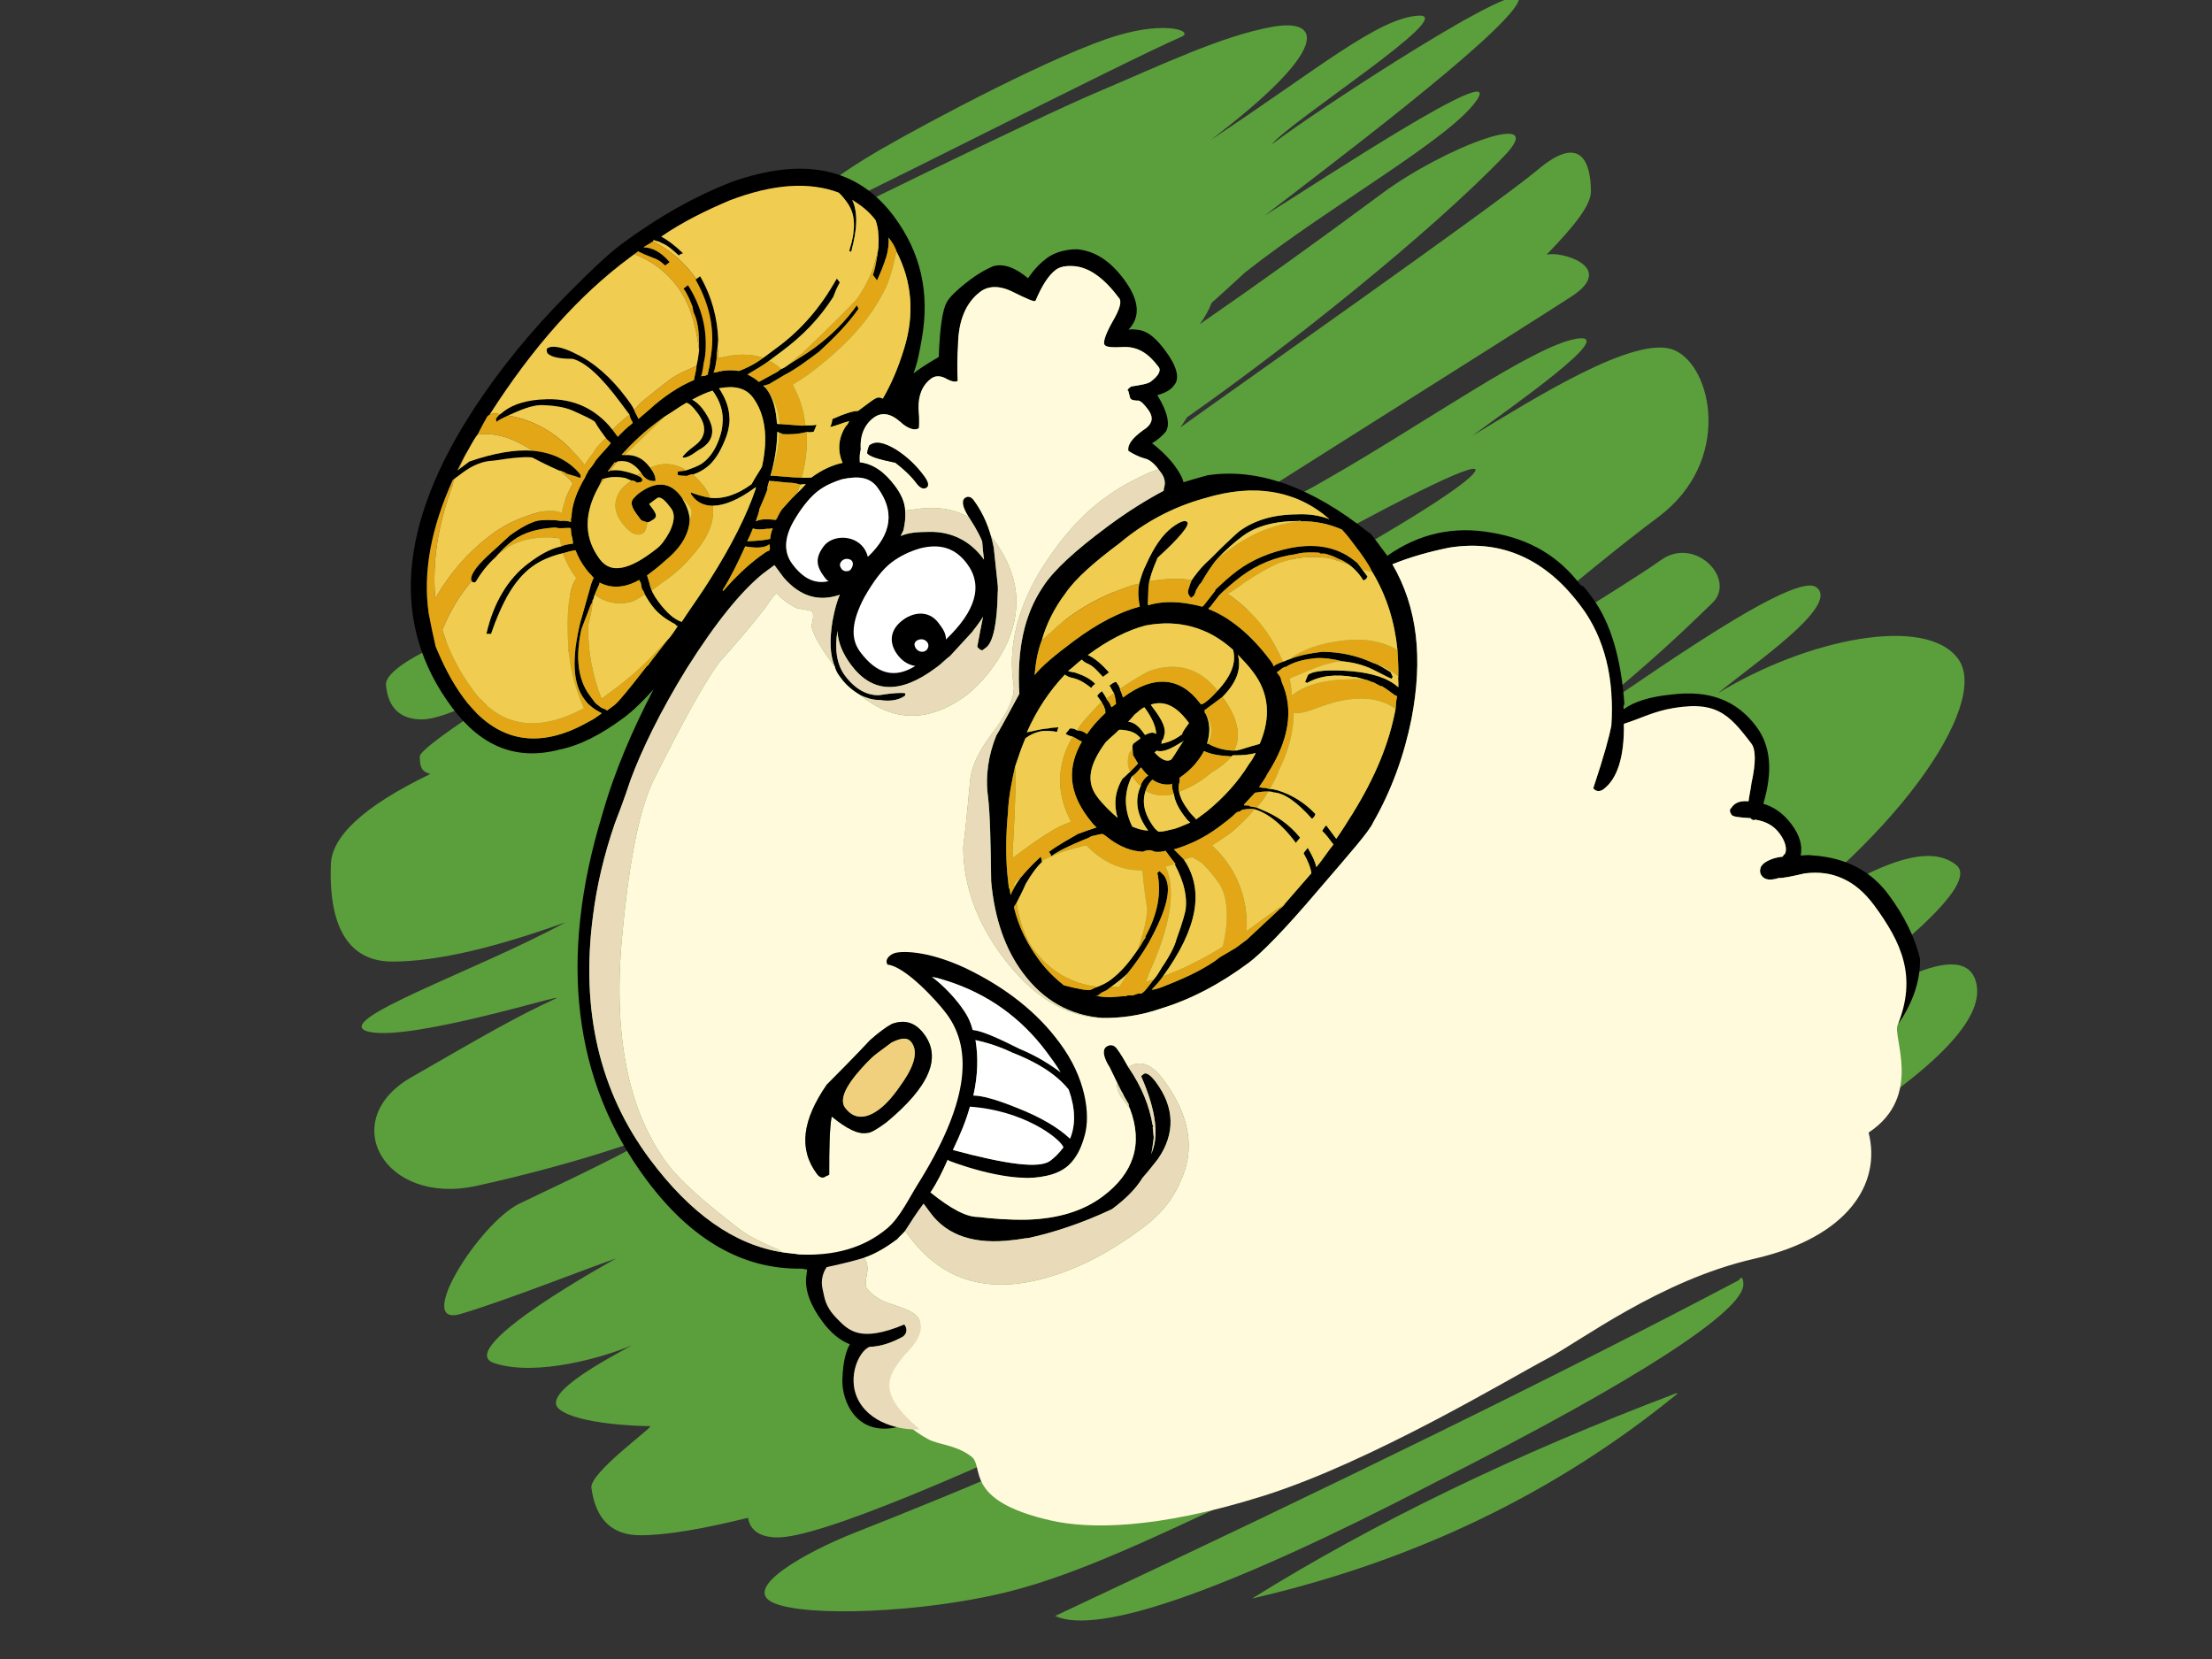 <?xml version="1.0" encoding="utf-8"?>
<!-- Generator: Adobe Illustrator 17.0.0, SVG Export Plug-In . SVG Version: 6.00 Build 0)  -->
<!DOCTYPE svg PUBLIC "-//W3C//DTD SVG 1.1//EN" "http://www.w3.org/Graphics/SVG/1.1/DTD/svg11.dtd">
<svg version="1.1" id="Layer_1" xmlns="http://www.w3.org/2000/svg" xmlns:xlink="http://www.w3.org/1999/xlink" x="0px" y="0px"
	 width="800px" height="600px" viewBox="0 0 800 600" enable-background="new 0 0 800 600" xml:space="preserve">
<rect x="0" y="0" width="800" height="600" fill="#333333" stroke="none"/>
<g>
	<g>
		<path fill="#5B9E3C" d="M452.824,578.122c58.213-13.412,109.527-37.861,153.947-74.157h-0.761
			C547.795,526.05,497.245,550.506,452.824,578.122z"/>
		<path fill="#5B9E3C" d="M141.866,347.763c16.772,0,38.032-5.377,62.632-14.179c-31.901,17.407-86.225,35.951-71.096,39.56
			c15.13,3.609,72.256-14.411,67.655-12.042c-13.783,6.309-25.423,13.038-52.386,28.562c-26.963,15.524-9.805,46.568,23.694,39.215
			c33.499-7.353,59.871-16.427,66.769-19.585c-13.024,7.888-29.87,15.781-51.315,26.032c-14.553,7.11-38.361,45.03-21.162,39.871
			c17.2-5.159,44.706-16.123,56.187-20.066c0,0-59.628,32.682-44.148,37.841c15.48,5.159,40.526-2.423,49.711-6.366
			c-6.887,3.943-33.083,17.26-26.204,22.992s30.798,6.198,33.103,6.198c-0.768,1.581-21.448,16.561-21.448,22.087
			c1.529,11.835,7.662,17.36,17.619,17.36c9.953,0,22.978-2.366,39.057-6.311c0.768,4.73,4.594,7.096,10.72,7.096
			c14.557,0,65.109-20.513,151.657-62.317c6.887-3.948,13.78-7.105,20.679-10.263c-27.579,14.989-55.153,29.982-84.25,45.758
			c-9.191,4.733-43.332,18.462-60.51,25.248c-17.178,6.785-41.03,20.003-29.104,25.241c11.926,5.238,53.594,3.607,83.825-3.748
			c30.231-7.355,62.865-24.476,111.118-46.573c76.596-34.708,190.965-98.052,192.6-108.674
			c1.635-10.622-107.217,54.073-145.517,71.43c5.363-3.943,11.493-7.101,17.619-10.259c68.16-41.021,181.225-94.659,175.506-125.707
			c-5.719-31.049-95.855,46.026-95.855,46.026c-19.146,7.892-39.057,16.574-32.933,12.625l-0.768-0.785
			c-3.827,1.577,139.36-87.279,122.202-101.17c-17.158-13.891-57.096,19.907-81.604,31.74c58.97-38.655,93.859-89.749,82.421-106.09
			c-11.438-16.341-54.852-7.514-87.017,12.21c12.258-10.256,44.531-31.82,35.544-38.356c-8.987-6.536-75.713,43.029-86.64,49.129
			c29.109-23.712,40.168-34.887,49.057-43.41c8.889-8.523-6.231-24.44-18.639-15.488c-12.408,8.952-67.553,42.072-85.942,54.706
			c1.536-1.583,57.902-50.137,84.972-70.264c27.069-20.127,19.609-54.742,5.719-60.461c-13.89-5.719-50.707,17.647-72.916,31.055
			c13.782-10.259,53.306-37.593,37.783-35.141c-15.523,2.452-54.636,30.406-90.632,50.926c-9.192,5.508-26.806,14.195-54.379,27.607
			c-16.086,7.89-26.812,15.778-32.933,21.296c-3.827,1.581-6.898,2.373-9.19,2.373c45.182-29.193,168.855-106.746,185.348-117.547
			s-4.596-16.568-9.191-14.991c10.72-11.053,16.085-18.147,16.085-22.881c0-10.254-3.472-21.135-18.997-8.061
			c-15.524,13.074-115.037,82.876-129.47,93.372c0.842-1.193,1.638-2.421,2.405-3.673c0.184-0.127,0.357-0.247,0.538-0.377
			c35.468-24.848,87.337-66.144,114.271-94.225c16.685-17.396-21.605-3.197-44.449,13.773
			c-21.974,16.325-43.878,32.047-65.759,47.174c1.756-2.405,3.219-4.986,4.336-7.772c4.056-3.605,8.066-7.262,12.049-10.955
			c31.103-24.512,75.031-48.753,84.019-62.644c8.987-13.891-55.451,28.648-76.894,42.067c21.443-16.572,85.881-64.942,91.6-77.199
			c5.719-12.257-73.741,39.647-89.057,51.473c6.889-8.669,67.814-47.389,53.107-46.573c-14.706,0.817-36.873,19.689-75.166,44.937
			c43.652-33.136,40.235-44.157,22.059-40.851c-17.976,3.269-38.727,13.219-63.077,23.569
			c-24.248,10.307-100.771,48.079-112.518,53.866c-11.748,5.792,25.233-3.7,33.655-7.645c-9.953,5.522-32.892,13.957-52.043,25.009
			c0,0,1.961,4.152,12.217,0.234c10.258-3.918,29.873-14.195,39.826-21.298c0.768,0.785,1.536,1.577,3.062,1.577
			c-3.062,1.577-5.354,3.153-7.657,4.737c-20.679,12.623-43.367,23.17-51.023,26.323c0,0,1.447,5.191,12.726-0.297
			c9.262-4.508,31.192-16.5,49.769-27.637c-1.181,1.697-2.518,3.305-3.97,4.834c-43.011,26.346-108.556,65.382-123.915,75.661
			c-17.355,11.62,49.014-10.25,75.82-21.3c-3.828,3.162-8.423,5.524-12.256,7.888c-39.056,15.781-67.392,29.982-86.543,43.392
			c8.417,0.79,17.615-1.577,27.566-4.73c0.77,2.366,0.77,3.153,2.306,4.73c-15.326,7.108-26.813,14.202-34.467,20.515
			c24.506-4.739,45.187-10.254,62.039-16.572c-6.132,3.165-12.256,6.318-18.389,10.259c-49.016,15.774-73.523,27.609-73.523,34.712
			c0.763,8.68,5.363,12.623,13.019,12.623c8.426,0,27.573-9.469,56.678-27.612c5.362-3.949,9.958-7.101,14.553-9.467
			c2.292-0.792,4.591-1.575,6.126-1.575c-52.082,31.557-78.126,48.912-78.126,52.065c0,3.945,0.768,5.522,3.834,6.311
			c-24.512,11.836-35.996,22.879-35.996,33.131C118.887,335.93,126.55,347.763,141.866,347.763z M533.597,170.179
			c-2.866,8.6-111.453,68.331-125.961,70.287C393.128,242.422,536.463,161.579,533.597,170.179z"/>
		<path fill="#5B9E3C" d="M628.979,462.942c-62.808,33.133-144.755,73.368-247.386,121.49c15.317,7.108,61.271-8.677,137.099-48.122
			c75.053-37.868,111.819-62.319,111.819-71.786C630.511,462.154,629.747,461.365,628.979,462.942z"/>
		<path fill="#5B9E3C" d="M282.665,84.091c19.751-8.387,123.991-61.909,144.626-70.786c4.546-1.951-5.109-5.785-22.986-0.524
			c-21.495,6.332-67.691,30.772-86.319,41.564C289.202,71.02,278.038,86.052,282.665,84.091z"/>
	</g>
	<g>
		<path d="M291.911,459.148c-0.06,0.488-0.181,1.463-0.303,2.437c-0.609,4.887,1.421,10.465,5.877,16.448
			c2.971,3.99,6.335,6.804,9.886,8.144c-0.942,1.588-2.517,5.229-2.719,12.893c-0.202,7.663,5.041,20.434,19.828,17.074
			c-1.784-5.1-16.814-22.634-10.042-29.027c3.73-0.118,7.583-1.218,12.105-3.698c1.639-1.221,1.606-2.967,0.546-4.392
			c-0.637-0.855-4.154-0.451-9.586,1.377c-1.515,0.245-2.274,0.365-3.519,0.404c-0.273,0.207-0.486-0.079-0.758,0.125
			c-3.945-0.163-7.37-2.486-10.765-7.046l-2.335-3.135c-0.787-1.629-1.788-3.539-2.094-5.088c-0.358-1.057-0.448-2.321,0.157-3.215
			c-0.212-0.284-0.212-0.284-0.212-0.284c-0.212-0.286-0.212-0.286-0.212-0.286l0.276-0.204c0.666-1.382,0.576-2.645,0.907-3.335
			c0.275-0.204,0.487,0.082,0.762-0.125c2.003-0.161,3.791-0.608,5.794-0.771c2.333-0.851,4.882-1.42,7.007-2.561
			c4.399-1.5,8.433-4.063,11.984-6.708c0.881-1.096,1.975-1.91,2.852-3.006c2.157-3.38,4.313-6.758,6.679-9.85l2.547,3.423
			c6.154,8.262,16.163,11.441,29.752,9.737c2.003-0.159,3.794-0.61,5.795-0.771c8.403-1.828,18.717-5.077,30.036-10.402
			c4.916-3.664,8.588-7.284,11.077-11.352c2.306-2.604,3.794-4.601,5.554-6.795c6.345-9.156,6.046-18.678-0.744-27.795
			c-1.911-2.568-3.52-3.585-4.339-2.977c-0.82,0.61-1.092,0.814-0.88,1.098c5.394,12.375,6.452,21.779,3.447,28.004
			c0.394-1.18,0.637-3.133,0.88-5.089c0,0,0.062-0.488,0.124-0.975c-0.092-1.264-0.244-2.035-0.334-3.296
			c0,0-0.211-0.284,0.064-0.488c0.06-0.49,0.06-0.49-0.152-0.774c-1.15-6.674-3.756-13.596-8.789-20.924
			c-1.214-2.196-2.637-4.68-4.122-6.674c-1.062-1.425-2.517-1.672-3.885-0.653c-1.365,1.016-1.182,3.539,1.304,7.448
			c2.363,4.887,3.938,8.14,5.15,10.338l1.426,2.484c0.211,0.284,0.211,0.284,0.211,0.284l0.152,0.774
			c0.15,0.774,0.361,1.057,0.574,1.343l-0.213-0.286c4.852,12.784,1.297,23.403-9.901,31.743c-7.1,5.286-16.108,8.008-27.302,8.371
			c-6.706,0.12-12.587-0.372-17.716-0.982c-4.216,0.039-9.797-2.897-17.226-8.882c2.428-3.58,4.432-7.729,6.163-11.677
			c0.274-0.204,0.274-0.204,0.274-0.204l0.425,0.569c5.517,7.409,18.741,8.637,39.825,4.453c4.369-3.253,7.404-7.729,9.046-12.938
			c3.764-10.331,0.465-21.611-9.083-34.433c-7.854-10.547-16.434-20.467-31.629-27.759c-14.284-6.64-21.068-9.045-28.379-7.931
			c-7.312,1.114-12.71,3.532-11.649,4.957c0.761-0.12,13.201,8.296,17.598,10.781c4.824,3.051,7.92,6.559,11.526,11.402
			c11.672,15.672,6.058,37.857-19.953,73.615c-9.015,6.715-19.239,12.185-31.556,11.613c-1.939-0.329-4.154-0.454-6.094-0.781
			c-17.261-2.65-33.209-13.811-48.064-33.759c-18.038-24.222-25.033-53.567-20.5-87.952c1.341-10.744,3.986-22.017,7.873-33.329
			c3.645-9.36,5.283-14.567,5.68-15.747c4.098-11.028,10.778-24.862,20.401-40.448c10.503-16.679,19.85-28.07,27.559-34.254
			l4.097-3.051l3.395,4.558c5.851,6.72,12.524,8.841,20.29,6.157c-1.001,2.074-1.914,5.413-2.674,9.522
			c-1.062,6.552-1.037,12.289,0.904,16.606c0.303,1.547,1.151,2.686,2.212,4.111c1.91,2.566,4.155,4.438,7.156,6.189
			c1.881,0.814,4.246,1.71,6.732,1.631c4.369,0.735,7.463-0.24,9.102-1.463c0.272-0.202,0.335-0.692,0.122-0.976
			c-1.454-0.245-4.703-0.043-9.253,0.69c-4.488,0.243-8.889-2.244-12.496-7.087c-2.971-3.99-3.757-9.608-2.692-16.159
			c0.209,4.274,1.939,8.303,4.909,12.294c7.641,10.259,17.741,10.71,30.577,1.152l0.818-0.61c1.366-1.016,2.793-2.523,4.431-3.741
			l7.739-8.423c0.271-0.204,0.546-0.408,0.607-0.894c1.427-1.504,2.641-3.296,3.583-4.882c-0.642,3.133-1.339,6.754-2.101,10.865
			c0.639,0.855,1.335,1.223,1.819,1.304l1.366-1.019c2.458-1.831,4.01-8.299,4.225-19.978c0.124-0.98-0.028-1.751,0.032-2.241
			l-1.478-13.959c-1.363-6.963-3.879-12.618-7.273-17.178c-0.848-1.139-2.035-1.588-3.126-0.776
			c-1.365,1.018-0.909,3.337,1.365,6.96l0.211,0.283c2.909,4.481,4.273,7.455,4.636,8.512c0.18,2.523,0.424,4.555,0.666,6.593
			l-0.424-0.569c-4.669-6.271-11.433-9.651-19.38-9.492c-4.217,0.041-7.463,0.24-10.345,1.502c0.335-0.692,0.669-1.384,1.001-2.076
			c0.576-2.645,0.821-4.598,0.641-7.123c-0.119-3.01-1.484-5.98-3.605-8.829c-4.034-5.415-8.159-8.104-12.799-8.634
			c-0.09-1.264-0.12-3.01,0.337-4.68c-0.362-5.048,1.369-8.995,4.645-11.434c2.73-2.033,5.917-1.749,9.497,1.348
			c2.879,2.727,5.517,3.419,6.883,2.405c0,0,0.304-2.443-0.118-7.001c-0.15-4.76,1.309-8.505,4.585-10.944
			c1.368-1.021,3.369-1.182,5.673,0.204c2.093,1.1,3.336,1.059,3.882,0.651c-0.211-4.272-0.148-8.748,0.128-12.94
			c0.125-8.952,2.919-15.463,8.108-19.326c3.005-2.237,7.22-2.275,12.104,0.288c4.668,2.282,7.246,3.464,7.792,3.058
			c2.46-5.819,4.887-9.399,7.346-11.232c1.637-1.218,3.915-1.584,7.101-1.298c5.61,0.694,10.795,4.807,15.888,11.645
			c0.848,1.141,0.272,3.786-2.55,8.546c-2.552,4.56-3.401,7.405-2.764,8.258c0.637,0.855,2.852,0.98,7.34,0.737
			c4.702,0.046,8.401,2.162,12.221,7.291c0.848,1.139,0.119,3.013-2.883,5.247c-1.095,0.814-3.369,1.18-7.161,1.788
			c-1.366,1.016-1.426,1.507-0.94,1.588l0.666,2.604c0.637,0.858,1.395,0.733,2.365,0.896c1.033-0.325,2.367,0.898,4.064,3.176
			c2.334,3.135,1.544,5.495-1.945,7.652c-3.55,2.643-5.582,5.041-5.129,7.364c1.609,1.016,3.701,2.117,5.854,2.727
			c1.455,0.245,3.275,1.549,4.972,3.83l1.061,1.425c1.06,1.424,1.577,3.255,1.122,4.923c-0.061,0.49-0.395,1.18-0.183,1.466
			c-6.099,3.214-13.079,7.525-20.453,13.015c-11.742,8.743-19.57,15.903-23.274,21.763c-6.679,9.846-9.504,22.584-8.54,38.7
			c-4.829,8.909-7.712,14.161-8.318,15.052c-2.856,6.999-4.043,14.528-3.014,22.183c0.726,6.103,0.963,16.114,1.138,30.601
			c1.268,13.678,5.117,24.544,11.484,33.095c7.428,9.973,16.921,15.307,28.689,16.289c6.429,0.084,13.469-0.726,21.235-3.41
			c11.074-3.374,21.694-9.066,31.798-16.591c4.368-3.253,12.865-11.795,25.07-26.198c11.589-13.507,18.511-21.316,19.908-24.571
			c6.648-11.597,11.203-24.293,13.817-37.314c4.196-21.731,2.293-40.25-6.892-56.004c6.525-2.643,13.198-4.51,20.571-6.014
			c18.959-3.042,34.913,4.126,47.646,21.223c8.488,11.4,12.121,25.974,10.961,43.224c-0.7,3.623-2.584,10.785-6.533,22.586
			c0.85,1.141,2.306,1.384,3.672,0.368c4.915-3.662,7.619-11.434,7.41-23.682c1.032-0.325,1.791-0.447,3.097-0.975
			c5.702-2.033,9.829-3.333,12.163-4.188c12.258-2.924,22.631,1.311,30.907,12.425c1.486,1.996,1.636,6.758-0.037,14.206
			c-0.304,2.441-0.822,4.596-1.064,6.549c-2.7-0.204-4.005,0.325-5.097,1.139c0,0-0.545,0.406-1.154,1.3
			c-0.819,0.61-0.454,1.668,0.182,2.523c0.425,0.569,2.365,0.898,6.793,1.143c0.424,0.571,1.124,0.939,1.67,0.533
			c3.88,0.651,6.67,2.117,8.792,4.966c2.122,2.849,2.789,5.456,2.06,7.326c-0.271,0.204-0.545,0.406-0.878,1.103
			c-2.761,0.279-5.098,1.134-6.738,2.357c0,0-0.546,0.404-1.151,1.302c-0.396,1.177-0.518,2.155,0.331,3.296
			c1.062,1.425,3,1.749,6.099,0.774c1.727,0.041,5.032-0.651,9.372-1.665c10.071-1.298,18.292,2.33,25.082,11.448
			c10.186,13.68,13.396,27.682,9.202,41.434c-0.154,0.572-0.342,1.168-0.551,1.779c4.94-7.176,8.172-15.166,8-23.823
			c-1.843-7.654-5.622-15.413-11.461-23.253c-6.366-8.551-15.435-13.317-27.478-14.095c-1.457-0.245-2.975,0-4.215,0.041
			c0.698-3.621-0.331-7.285-3.303-11.275c-2.971-3.991-6.398-6.311-10.22-7.453c3.404-11.393,2.833-20.713-2.473-27.836
			c-7.217-9.692-17.163-13.36-30.755-11.654c-7.524,0.728-13.438,2.477-17.262,5.325c-0.153-0.774-0.092-1.261,0.242-1.953
			c-1.173-16.402-4.992-29.51-11.569-38.342c-2.336-3.135-3.608-4.846-4.155-4.437c-7.851-10.545-18.465-16.817-32.055-19.102
			c-13.801-2.568-26.543,0.272-37.953,8.328l-2.758-3.705c-2.547-3.419-3.608-4.846-3.88-4.642
			c-20.953-16.736-40.425-23.498-58.354-20.783c-2.822,0.776-5.641,1.547-8.738,2.521c-0.303-1.545-1.514-3.746-3.425-6.309
			c-1.273-1.71-3.882-4.642-7.945-7.818c2.398-1.341,3.823-2.847,4.976-4.147c1.551-2.484,0.853-6.84-3.057-13.228
			c2.822-0.774,4.947-1.91,6.159-3.7c2.035-2.4,0.853-6.838-3.18-12.251c-3.183-4.274-5.852-6.72-8.976-7.496
			c-1.456-0.243-2.913-0.488-4.427-0.245c4.551-4.721,3.825-10.824-1.691-18.231c-5.094-6.84-10.613-10.263-16.983-10.835
			c-4.216,0.041-8.068,1.137-10.801,3.169c-2.185,1.629-4.43,3.743-6.858,7.323c-4.486-3.746-8.732-5.459-12.586-4.36
			c-1.305,0.529-4.46,1.992-8.285,4.841c-4.915,3.659-7.767,6.67-8.437,8.051c-1.545,2.482-2.611,9.036-2.979,19.941
			c-5.067,2.888-7.797,4.921-8.89,5.735c-0.273,0.204-0.273,0.204-0.273,0.204c1.456-3.743,2.216-7.852,3.099-12.94
			c2.767-16.239-0.38-30.729-10.143-43.837c-13.157-17.668-32.72-21.706-58.903-12.398c-12.5,4.88-25.791,12.119-39.992,22.693
			c-4.643,3.457-10.833,9.397-19.33,17.94c-13.321,13.462-24.155,26.847-33.325,40.763c-27.835,42.437-30.612,78.613-8.329,108.536
			c10.61,14.247,23.351,19.381,38.973,15.279c7.372-1.5,15.048-5.447,23.24-11.547c3.551-2.643,6.952-6.064,10.683-10.17
			c-7.499,14.444-14.089,29.54-18.522,45.248c-15.919,52.165-10.537,96.446,15.99,132.068c16.127,21.656,34.839,32.53,56.193,32.133
			C290.94,458.985,291.426,459.067,291.911,459.148z M351.766,372.489c-0.817-3.378-2.242-5.86-4.364-8.709
			c-2.759-3.705-6.487-7.575-10.339-10.467c1.943,0.329,3.609,0.855,5.279,1.388c15.012,4.764,27.051,13.521,36.178,25.776
			c1.696,2.278,3.606,4.844,5.032,7.325c-3.854-2.888-8.675-5.944-14.799-8.469C360.592,375.218,354.954,372.773,351.766,372.489z
			 M352.029,396.214c1.672-7.448,1.767-14.163,0.768-20.064c4.578,1.021,9.1,2.527,13.072,4.442
			c8.977,3.505,15.892,7.659,20.619,13.442c2.396,6.634,2.635,12.655,0.509,17.784c-4.214-3.95-10.431-7.738-19.407-11.243
			C360.28,397.6,355.002,396.217,352.029,396.214z M350.785,400.243c8.25,1.389,30.147,12.546,33.847,14.664
			c-1.488,1.994-2.914,3.5-4.825,4.925c-3.825,2.847-15.533,1.375-35.187-3.925C347.293,410.377,349.419,405.246,350.785,400.243z
			 M411.621,359.37c-0.755,0.12-1.303,0.529-2.061,0.651l-1.73-0.045c-0.271,0.204-0.271,0.204-0.483-0.082l0.212,0.286
			c-2.003,0.166-4.005,0.327-6.007,0.488c-1.608-0.039-3.634-0.152-5.254-0.594c0.229-0.027,0.484-0.111,0.615,0.064
			c0.271-0.202,0.817-0.608,0.817-0.608l0.82-0.612l1.578-0.731l3.004-2.237c1.64-1.221,3.279-2.441,4.705-3.947
			c2.638-3.296,5.34-7.081,7.557-10.944c6.708-12.087,8.715-20.223,5.532-24.497l-1.546-1.506l-0.82,0.61
			c1.575,7.244,0.115,14.978-4.377,23.195c0.211,0.283,0.211,0.283-0.062,0.488c-0.88,1.098-1.607,2.97-2.763,4.274
			c-3.035,4.471-5.948,7.972-9.771,10.821c-1.366,1.016-3.216,1.951-5.555,2.804l-1.575,0.731c-1.032,0.327-4.431-0.245-9.707-1.631
			c-3.155-2.523-6.034-5.252-8.792-8.957c-4.034-5.415-7.459-11.724-9.243-19.254c0.059-0.488,0.606-0.894,0.94-1.588
			c1.001-2.076,2.274-4.351,3.339-6.915c1.882-3.174,3.703-5.862,5.948-7.977c0,0,0,0-0.212-0.284
			c0.061-0.49-0.151-0.774-0.302-1.547c-3.065,2.725-5.372,5.329-7.407,7.729c-0.607,0.894-1.487,1.996-2.152,3.376
			c-0.337,0.692-0.944,1.59-1.337,2.768c-0.365-1.057-0.031-1.747-0.668-2.604l-0.574-5.331c-0.604-7.083-0.447-14.286,0.255-21.895
			c0.243-5.942,1.398-11.23,2.552-16.525c1.185-3.539,2.371-7.076,3.768-10.333c1.637-1.218,3.216-1.953,5.006-2.4
			c1.79-0.445,4.005-0.322,6.431,0.086c0.063-0.49,0.394-1.18,0.454-1.67c-0.757,0.123-2.488,0.082-3.516,0.406
			c-3.247,0.202-5.581,1.057-7.859,1.422c3.462-7.895,8.043-14.851,13.75-20.874c0.912,0.653,1.609,1.019,3.064,1.266
			c2.637,0.692,4.458,1.992,6.491,3.582c0.333-0.692,0.881-1.1,1.427-1.506c-1.758-1.792-3.851-2.888-6.704-3.868
			c-0.699-0.368-1.94-0.327-3.124-0.774c1.911-1.425,3.34-2.931,4.977-4.149c0.423,0.569,1.333,1.223,2.516,1.667
			c2.094,1.1,3.368,2.811,5.124,4.603l2.187-1.629c-2.608-2.931-5.066-5.088-7.642-6.268c7.374-5.492,14.504-9.029,20.904-10.697
			c11.923-2.232,22.479,0.542,31.605,8.804c1.181,4.435-0.399,9.159-5.559,14.771c-1.426,1.507-2.577,2.806-4.491,4.233
			c-0.271,0.202-0.818,0.608-1.578,0.728c0,0,0,0-0.213-0.286c-7.214-9.687-16.77-10.547-27.965-2.207l-0.727-2.117
			c-0.212-0.286-0.425-0.572-0.364-1.06c-0.15-0.774-0.999-1.915-1.422-2.484c-0.76,0.122-1.579,0.733-2.4,1.345
			c0.636,0.853,1.003,1.912,1.638,2.765c0.365,1.06,0.666,2.604,0.755,3.87l-1.636,1.216l-0.788-1.627
			c-0.85-1.141-1.426-2.482-2.7-4.192c-0.545,0.404-1.091,0.812-1.699,1.708c1.274,1.71,2.335,3.135,2.85,4.966l0.211,0.284
			c0,0,0,0-0.273,0.204l0.213,0.286l-0.062,0.488c-2.518,2.321-4.824,4.923-6.644,7.607c-1.124-0.935-2.306-1.384-3.549-1.343
			c-0.91-0.653-1.881-0.814-2.641-0.692c-0.605,0.894-1.152,1.302-1.486,1.992c0.698,0.367,1.393,0.735,2.366,0.898
			c1.183,0.447,2.303,1.384,3.487,1.831c-5.373,9.317-4.739,18.149,2.052,27.267l0.212,0.286c0.848,1.139,1.697,2.278,3.03,3.501
			c-2.06,0.651-4.399,1.506-6.733,2.359c-2.945,1.749-6.919,3.825-10.467,6.466c0.423,0.569,0.636,0.855,0.786,1.629
			c3.005-2.237,7.192-4.025,11.378-5.817c1.304-0.526,2.337-0.849,3.155-1.461c1.519-0.245,2.822-0.774,4.064-0.812
			c0.699,0.365,1.61,1.019,2.733,1.956c3.637,2.602,7.397,4.233,11.827,4.481c1.577-0.733,2.821-0.774,4.215-0.039
			c1.457,0.243,2.973,0,4.005-0.325l2.122,2.849c3.697,6.107,5.878,12.457,5.149,18.317c-0.121,0.976-1.096,4.8-3.343,10.905
			c-0.516,2.157-2.186,5.615-5.22,10.091c-0.942,1.586-1.884,3.174-3.035,4.474c-1.762,2.196-2.701,3.782-4.067,4.8
			C412.593,359.533,412.381,359.247,411.621,359.37z M422.735,268.252c-1.031,0.327-2.063,0.651-2.821,0.771
			c0.273-0.204,0.332-0.692,0.122-0.975c0.545-0.406,0.88-1.098,1.001-2.078c0.788-2.357-0.573-5.329-3.544-9.317l-1.274-1.711
			l0.271-0.202c4.885-1.425,9.069,0.774,13.313,6.475c0,0,0,0,0.213,0.284c-1.212,1.792-2.366,3.094-2.488,4.07
			C425.344,267.195,424.039,267.724,422.735,268.252z M427.163,268.497l0.819-0.61c0.213,0.286-0.334,0.692-0.334,0.692
			c-1.487,1.994-2.489,4.07-3.977,6.062c-1.366,1.019-3.518,0.406-6.125-2.525c0.547-0.406,0.547-0.406,0.82-0.608
			C420.52,272.118,423.126,271.061,427.163,268.497z M418.124,265.482c-1.12-0.937-2.426-0.408-4.003,0.325l-1.061-1.425
			c-1.486-1.994-3.305-3.299-5.034-3.339c1.426-1.504,2.307-2.604,2.307-2.604c1.366-1.019,1.97-1.91,3.548-2.643
			C416.852,259.783,418.156,263.243,418.124,265.482z M407.387,264.175c2.428,0.408,4.034,1.427,5.094,2.852l-2.458,1.833
			c-0.273,0.202-0.607,0.892-0.455,1.665c0.15,0.776,0.091,1.261,0.181,2.523l1.636,2.77c0.212,0.286,0.212,0.286,0.212,0.286
			c-0.878,1.098-1.697,1.708-2.852,3.008c-1.093,0.814-1.701,1.708-2.793,2.521c-2.822,4.76-3.159,9.442-1.765,14.165
			c-2.456-2.16-5.125-4.601-7.459-7.736c-4.032-5.415-2.755-11.681,3.193-19.656c1.7-1.71,3.338-2.929,4.765-4.435
			C405.446,263.851,406.415,264.014,407.387,264.175z M409.259,280.943c0.273-0.202,0.273-0.202,0.273-0.202
			c1.366-1.019,2.247-2.117,3.127-3.212c0.636,0.855,1.485,1.994,2.609,2.929c-1.366,1.019-1.974,1.913-2.643,3.299
			c0.212,0.284-0.059,0.486-0.059,0.486c-2.399,5.329-1.341,10.744,2.692,16.16c-2.214-0.125-3.883-0.654-5.764-1.47
			C406.343,292.422,406.588,286.481,409.259,280.943z M415.052,284.162c0.608-0.896,0.942-1.586,1.761-2.198
			c1.819,1.304,3.973,1.917,5.978,1.751c0.483,0.082,0.754-0.12,1.029-0.325c0.092,1.264,0.183,2.523,0.758,3.866
			c0.241,2.037,1.393,4.723,3.515,7.573c0.849,1.141,1.485,1.994,2.395,2.648c-2.609,1.057-4.734,2.194-7.008,2.561
			c-1.791,0.445-2.82,0.771-4.551,0.728c-0.213-0.286-0.907-0.651-1.545-1.506C413.35,293.845,412.717,289.006,415.052,284.162z
			 M430.006,293.405c-1.91-2.564-3.124-4.762-3.579-7.083c-0.363-1.055-0.181-2.523,0.214-3.702
			c-0.212-0.284,0.121-0.975-0.092-1.261l1.366-1.019c3.55-2.643,5.918-5.733,7.527-8.702c2.577,1.18,5.49,1.67,9.92,1.917
			c0,0,0.271-0.204,0.546-0.406c3.457,0.079,6.218-0.202,8.28-0.853c-0.666,1.384-1.609,2.97-2.489,4.067
			c-4.035,6.552-9.196,12.165-15.263,17.128c0,0-1.366,1.016-3.824,2.847C431.976,295.483,431.066,294.831,430.006,293.405z
			 M447.879,271.233c-0.546,0.406-1.244,0.041-1.518,0.243c-3.455-0.082-6.58-0.855-9.582-2.607c0,0,0,0-0.273,0.202
			c1.244-4.027,1.186-7.525-0.39-10.783c-0.212-0.286-0.212-0.286-0.424-0.572c0.059-0.488,0.059-0.488-0.153-0.774l6.555-4.88
			c5.099-5.125,6.953-10.05,5.618-15.259c1.972,2.076,3.73,3.868,5.64,6.434c5.517,7.409,6.425,16.035,2.235,25.801
			C450.976,270.258,448.367,271.317,447.879,271.233z M435.695,180.191c18.02-5.449,33.065-2.92,45.134,7.586
			c-3.549-1.345-7.433-1.994-11.921-1.754c-8.432,0.077-15.38,2.148-20.843,6.218c0,0-3.884,3.333-10.41,9.964
			c-3.337,2.929-5.431,5.819-6.647,7.609c-0.666,1.382-0.79,2.362-1.123,3.051c-0.395,1.182-0.243,1.951,0.395,2.809
			c0.424,0.569,0.907,0.651,0.695,0.368l0.82-0.61c0.335-0.69,0.669-1.386,0.729-1.872l0.939-1.588
			c0.335-0.69,0.609-0.894,0.883-1.098c1.882-3.176,3.762-6.348,6.071-8.952c2.853-3.01,5.917-5.735,8.92-7.972
			c4.915-3.661,11.592-5.528,20.508-5.526c0.275-0.202,0.275-0.202,0.488,0.082c5.458-0.075,10.524,1.023,14.982,3.02
			c1.759,1.792,3.243,3.784,4.942,6.066c2.122,2.849,4.457,5.985,6.031,9.242c5.337,8.87,8.124,18.315,9.12,28.206
			c0.119,3.008,0.452,6.307,0.299,9.522c-0.183,1.468,0.181,2.523-0.002,3.988c-3.79-3.38-9.28-5.052-16.62-5.785
			c-8.099-0.615-13.832-0.331-16.016,1.296l-1.064,2.564l0.699,0.365c4.793-2.682,10.314-3.251,17.108-2.107
			c1.244-0.043,2.638,0.692,4.096,0.935c0.968,0.166,1.88,0.819,2.85,0.98l2.79,1.465c0.273-0.202,0.273-0.202,0.486,0.084
			c1.395,0.733,2.729,1.953,4.336,2.972c0,0,0,0,0.212,0.286c0.274-0.204,0.274-0.204,0.486,0.079c0,0,0,0,0.212,0.286
			c-0.455,1.67-0.366,2.929-0.549,4.394c-2.28,12.33-7.26,24.458-15.333,37.557c-2.156,3.378-4.038,6.552-6.133,9.44l-3.606-4.843
			c-0.548,0.406-0.879,1.098-1.488,1.994c1.333,1.221,2.394,2.645,3.879,4.639l0.213,0.286c-2.035,2.4-3.916,5.574-6.222,8.178
			c-0.455-2.323-1.666-4.519-3.093-7.003c-0.604,0.896-1.151,1.302-1.485,1.994c1.425,2.482,2.575,5.168,2.82,7.205
			c-3.19,3.702-6.649,7.609-9.835,11.309l0.271-0.204c-0.604,0.894-1.152,1.302-1.97,1.912l-11.777,10.983l-1.911,1.424
			c0,0-0.271,0.202-0.546,0.406l-0.819,0.613c-0.272,0.202-0.272,0.202-0.272,0.202l-0.273,0.202
			c-0.548,0.408-2.671,1.547-5.888,3.498l-2.185,1.629c-5.945,3.984-12.742,6.828-18.993,9.267c-1.03,0.327-2.335,0.858-3.579,0.896
			c1.425-1.507,2.852-3.008,4.068-4.803c12.566-17.33,15.027-31.126,7.722-42.076c0,0-0.211-0.284-0.424-0.569l-3.306-3.299
			c5.915-1.749,11.196-4.349,16.385-8.212c1.91-1.422,4.096-3.051,6.067-4.964c0.545-0.406,0.545-0.406,1.307-0.529
			c0.545-0.406,1.091-0.812,1.577-0.733c1.517-0.243,2.76-0.279,3.729-0.12c4.309,1.223,9.555,4.848,15.073,12.257
			c0.335-0.69,1.154-1.302,1.486-1.994c-4.093-4.925-8.43-7.897-13.857-10.057c-0.699-0.365-1.183-0.449-1.88-0.817
			c-0.971-0.161-1.458-0.243-2.429-0.406l-0.212-0.286c-0.758,0.122-0.97-0.163-1.73-0.041l-0.212-0.286
			c1.152-1.302,2.854-3.01,4.008-4.313c1.514-0.243,3.033-0.488,4.763-0.447c0.484,0.084,1.242-0.036,1.942,0.331
			c3.941,0.163,8.704,3.703,13.919,9.567c0.819-0.608,1.152-1.3,1.211-1.79c-3.939-4.152-8.549-6.922-13.554-8.512
			c-0.97-0.163-2.153-0.61-2.913-0.488c-0.97-0.164-1.667-0.533-2.426-0.411l-1.454-0.243c0.942-1.588,2.094-2.888,3.095-4.964
			c7.681-11.922,9.567-23.07,5.111-33.043c-0.363-1.06-0.303-1.549-0.727-2.119l-1.06-1.425l1.91-1.422
			c0.272-0.202,0.82-0.61,1.306-0.529c3.488-2.157,7.28-2.765,10.8-3.171c3.245-0.202,6.643,0.37,9.766,1.146
			c3.671,0.365,7.28,1.223,10.556,2.77c4.669,2.282,6.975,3.666,7.248,3.464l0.332-0.692l-0.786-1.629
			c-2.306-1.386-4.124-2.688-6.279-3.299c-5.853-2.729-11.89-3.993-18.32-4.079c-4.277,0.526-8.069,1.137-11.983,2.72
			c-0.758,0.123-1.579,0.735-2.337,0.855c-1.306,0.531-2.337,0.853-3.428,1.668c-0.15-0.774-0.575-1.343-1.001-1.915
			c-7.002-9.404-14.644-15.674-22.439-18.732c-0.211-0.284,0.061-0.486,0.609-0.892l3.245-4.19c1.973-1.91,4.766-4.433,8.042-6.876
			c5.735-4.27,12.258-6.913,19.569-7.927c2.821-0.771,5.793-0.771,8.494-0.567c0,0,0.212,0.286,0.696,0.37
			c1.517-0.245,2.913,0.49,4.582,1.016c0.212,0.284,0.485,0.082,0.696,0.365l2.577,1.184c2.79,1.463,5.459,3.907,7.308,6.96
			c0.213,0.286,0.484,0.082,1.305-0.526c0.061-0.49,0.333-0.692,0.333-0.692l-3.606-4.843c-6.248-5.54-14.438-7.414-24.085-5.547
			c-7.371,1.502-13.894,4.145-19.356,8.212c-3.005,2.239-5.25,4.353-7.494,6.468c-0.273,0.204-0.547,0.408-0.608,0.896l-4.128,5.291
			c0,0,0,0-0.272,0.202c-0.273,0.204-0.273,0.204-0.273,0.204c-1.67-0.531-3.611-0.858-5.065-1.103
			c-4.854-0.814-9.557-0.86-14.441,0.563c-0.212-0.284-0.151-0.774-0.09-1.261l0.184-5.454c0.367-2.929,1.551-6.468,3.28-10.415
			c8.102-7.362,11.624-11.758,10.776-12.897c-0.637-0.855-2.429-0.408-5.433,1.829c-3.55,2.645-6.585,7.119-9.317,13.142
			c-1.335,2.768-2.125,5.127-2.642,7.285c-0.639,3.133-0.247,5.939,0.207,8.26c-7.432,1.992-15.381,6.139-23.845,12.444
			c-6.829,5.084-11.806,9.233-14.171,12.325c0.273-4.19,1.093-8.791,2.553-12.534c1.762-6.184,4.706-11.922,8.56-17.006
			c3.642-5.37,10.591-11.434,19.603-18.144C414.063,188.766,424.411,183.276,435.695,180.191z M304.504,173.335
			c5.854-1.257,10.009-0.81,12.769,2.897c6.367,8.548,5.332,16.849-3.378,25.107c-0.363-1.057-0.278-3.75-1.127-4.891
			c-3.607-4.843-7.804-4.843-11.96-4.229c-4.155,0.613-6.817,3.616-7.237,6.996c-0.422,3.376,0.604,5.315,3.574,9.304
			c0.637,0.858,1.822,1.282,2.52,1.647c-5.098,1.137-9.281-1.064-13.101-6.193c-3.395-4.558-2.937-10.216,1.371-16.967
			c2.49-4.072,5.403-7.568,8.134-9.603C298.526,175.574,301.408,174.313,304.504,173.335z M229.059,180.343
			c-1.154,1.304-0.639,3.135,1.271,5.699c0,0,0.213,0.286,0.425,0.572l1.061,1.425l0.696,0.368c1.394,0.735,2.154,0.61,3.245-0.202
			c1.851-0.939,1.975-1.915,0.277-4.195l-1.273-1.708l3.003-2.237c1.306-0.528,2.851,0.98,4.973,3.829
			c1.485,1.992,1.122,4.923-0.548,8.381c-1.61,2.972-3.099,4.966-4.736,6.184c-9.894,7.809-16.505,9.192-20.538,3.777
			c-5.304-7.123-5.79-15.182-1.447-24.174c0.668-1.384,1.609-2.97,2.338-4.841c0,0,0.273-0.207,0.76-0.125
			c2.062-0.646,4.552-0.73,7.461-0.238c1.882,0.812,3.064,1.261,4.247,1.71l0.759-0.122c0.272-0.202,0.484,0.082,0.758-0.123
			l0.275-0.204c0.271-0.202,0.333-0.692,0.121-0.975c-0.212-0.286-0.212-0.286-0.212-0.286c-0.424-0.57-1.394-0.733-1.607-1.019
			c-3.548-1.343-6.674-2.114-9.707-1.631c-0.272,0.204-0.547,0.411-0.547,0.411c-0.213-0.286-0.213-0.286-0.213-0.286
			c0.883-1.103,1.488-1.996,2.368-3.095c0.486,0.082,0.759-0.122,1.033-0.327c0.759-0.12,1.517-0.24,2.486-0.077
			c1.73,0.039,4.035,1.427,5.943,3.991l0.213,0.286c1.211,2.198,3.093,3.01,5.095,2.849c0.183-1.466-0.607-3.092-1.881-4.803
			c-0.211-0.284-0.211-0.284-0.211-0.284c-2.122-2.849-5.125-4.605-9.127-4.279c-0.487-0.082-0.758,0.12-0.971-0.166
			c3.732-4.106,7.948-8.133,12.592-11.593l2.733-2.033c3.215-1.951,5.673-3.784,8.071-5.125c0.97,0.164,2.305,1.384,4.003,3.664
			c3.607,4.846,3.119,8.755-0.977,11.804c-2.73,2.033-4.157,3.537-4.493,4.229c1.185,0.449,3.034-0.488,5.764-2.521
			c6.1-3.212,6.707-8.095,1.614-14.934c-1.061-1.425-2.395-2.648-3.79-3.378c2.669-1.547,5.281-2.604,7.341-3.256
			c3.82,5.132,4.608,10.747,2.634,16.65c-1.244,4.027-3.401,7.405-6.133,9.44c-1.637,1.216-3.699,1.867-6.036,2.722
			c-1.031,0.324-2.003,0.161-3.036,0.488c-0.059,0.488-0.12,0.975,0.092,1.261c0.487,0.082,0.97,0.163,0.97,0.163l2.216,0.12
			c2.273-0.365,4.61-1.216,7.067-3.045c2.731-2.035,4.887-5.413,6.678-9.85c2.794-6.506,2.068-12.611-2.116-18.8
			c5.583-1.057,9.678-0.12,12.225,3.299c4.457,5.985,5.638,14.411,3.326,24.991c-0.667,1.384-2.155,3.376-3.765,6.348
			c-5.188,3.864-10.346,5.488-14.987,4.957c-2.426-0.406-4.58-1.019-6.946-1.915l-0.061,0.488l0.637,0.857
			c1.698,2.278,4.275,3.46,7.249,3.462c4.215-0.041,9.433-2.155,15.44-6.627l0.275-0.204l-0.063,0.488
			c-3.158,9.44-8.772,20.713-16.788,33.324c-3.096,4.964-6.677,9.846-10.048,15.012c-2.849-0.978-5.518-3.419-8.489-7.407
			c-1.485-1.996-2.7-4.195-3.15-6.516l-0.88-2.888c1.911-1.427,4.37-3.258,6.615-5.372c6.069-4.961,8.68-10.005,8.804-14.971
			c-0.181-2.525-1.122-4.925-2.757-7.693l-0.424-0.572c-3.819-5.127-8.946-5.742-15.227-1.064
			C231.032,178.433,230.212,179.045,229.059,180.343z M261.352,213.444c3.095-4.961,5.767-10.497,8.166-15.826
			c3.882,0.653,6.856,0.653,8.766-0.771c0.151,0.774,0.304,1.549-0.033,2.239c-1.028,0.324-2.121,1.139-3.759,2.359
			c-4.098,3.051-8.59,7.28-12.928,12.282C261.352,213.444,261.352,213.444,261.352,213.444z M279.5,191.069
			c-0.669,1.384-0.848,2.849-0.973,3.827c-1.789,0.447-4.551,0.728-8.279,0.848c0.667-1.382,1.336-2.768,2.062-4.637
			c1.184,0.447,2.913,0.49,5.19,0.125C277.982,191.311,278.742,191.191,279.5,191.069z M282.842,184.152
			c-0.883,1.098-1.613,2.972-2.216,3.866c-3.186-0.283-5.402-0.408-7.252,0.526c0.457-1.67,1.124-3.054,1.306-4.517
			c1.064-2.564,2.067-4.637,2.857-6.999c-0.093-1.261,0.516-2.16,0.637-3.133c0,0,0,0,0.485,0.082
			c1.243-0.041,3.67,0.368,6.368,0.574c1.731,0.041,3.185,0.283,4.368,0.733c0.759-0.122,1.518-0.245,2.002-0.163
			c-0.878,1.1-2.578,2.806-4.825,4.923L282.842,184.152z M217.376,258.152c-1.366,1.016-2.731,2.035-4.309,2.765
			c-18.142,10.413-33.398,7.595-45.281-8.362c-4.457-5.985-7.611-12.496-10.279-18.927c-0.966-4.154-1.724-8.017-2.481-11.888
			c-2.115-14.814,0.864-30.765,8.725-48.138l3.55-2.645c3.824-2.847,7.466-4.229,11.198-4.349
			c7.584-1.216,12.071-1.459,14.014-1.136c4.88,2.573,8.853,4.483,12.405,5.826l3.819,1.143c0.213,0.286,0.97,0.161,1.182,0.447
			c0.065-0.49,0.124-0.975-0.089-1.261c0,0-0.212-0.286-0.425-0.572c-3.878-4.639-9.733-7.369-16.589-8.022
			c-6.369-0.571-14.224,0.849-23.023,3.854l-4.37,3.256c1.003-2.076,2.007-4.152,2.944-5.737c1.551-2.48,2.612-5.048,4.373-7.239
			c1.003-2.08,2.275-4.356,3.553-6.636c0.546-0.406,0.546-0.406,0.818-0.608c15.693-24.535,32.385-43.165,50.409-56.589l3.277-2.441
			c1.396,0.733,3.277,1.547,5.641,2.443c1.669,0.531,2.793,1.466,4.126,2.688l1.638-1.218c-3.242-3.789-6.52-5.336-9.492-5.338
			c0,0,0.274-0.204,0.545-0.406l2.946-1.749c0.059-0.488,0.059-0.488,0.546-0.406c0.696,0.37,1.455,0.243,2.365,0.896
			c2.366,0.896,3.911,2.402,6.369,4.562c0.546-0.408,0.817-0.612,1.577-0.735c-3.093-3.01-5.82-4.964-7.914-6.066
			c7.86-5.408,16.293-9.476,24.665-13.052c15.87-6.057,28.852-6.865,39.498-2.831c1.123,0.937,2.184,2.362,3.032,3.5
			c3.184,4.274,3.211,10.012,0.781,17.58c0.484,0.082,0.484,0.082,0.696,0.368c2.279-8.344,2.526-14.283,0.373-18.882
			c3.215,2.037,6.156,4.274,8.489,7.407c1.092,3.178,1.211,6.189,0.996,9.894c-0.364,2.927-0.79,6.345-1.974,9.887
			c0.212,0.286,0.212,0.286,0.212,0.286l1.273,1.708c2.731-6.021,4.585-10.944,4.163-15.504c1.273,1.71,2.333,3.135,2.848,4.968
			c5.79,11.194,6.542,23.036,2.805,35.123c-2.095,6.878-4.554,12.693-7.711,18.144c-0.696-0.365-1.67-0.529-1.942-0.324
			c-0.759,0.122-2.123,1.139-4.583,2.97l-2.457,1.828c-1.73-0.041-4.823,0.935-9.284,2.929c-0.12,0.976-0.244,1.953-0.85,2.847
			c2.275-0.365,4.396-1.504,6.948-2.073c-0.334,0.694-0.668,1.384-1.216,1.79c-2.761,4.274-3.098,8.952-1.157,13.269
			c-3.306,0.69-7.22,2.273-11.316,5.322c-2.003,0.166-4.217,0.043-6.431-0.082l-8.1-0.612c-0.272,0.202-0.272,0.202-0.272,0.202
			c1.763-6.184,2.37-11.066,2.497-16.035c0.483,0.084,0.483,0.084,0.695,0.368c0.484,0.082,0.97,0.164,1.182,0.449
			c2.215,0.125,5.189,0.122,8.768-0.769c0.971,0.164,1.729,0.041,2.486-0.082c0.336-0.69,0.668-1.382,1.064-2.561
			c-1.79,0.445-3.733,0.118-5.249,0.363l-8.099-0.613c-0.275,0.204-0.972-0.166-0.972-0.166c-0.36-5.045-1.33-9.197-3.665-12.33
			c-0.424-0.572-0.636-0.855-1.332-1.223c0.758-0.123,1.303-0.529,2.061-0.651l5.888-3.498c3.7-1.869,7.799-4.921,12.165-8.174
			c5.312-4.839,10.411-9.966,14.326-15.543c-0.152-0.774-0.364-1.057-0.576-1.343c-3.916,5.574-9.014,10.699-15.024,15.177
			c-2.73,2.033-5.945,3.984-9.435,6.139c-0.82,0.61-1.914,1.425-2.941,1.749l-1.366,1.019l-6.646,3.618
			c-1.334-1.223-2.729-1.956-4.125-2.688c2.943-1.749,5.615-3.296,7.798-4.923l4.642-3.457c7.646-5.694,13.627-11.919,18.544-19.565
			c0.729-1.872,1.457-3.745,2.4-5.331l-1.062-1.427c-6.041,10.703-12.961,18.514-21.154,24.615l-5.462,4.068
			c-3.278,2.441-6.433,3.904-8.772,4.76c-2.424-0.41-4.911-0.329-7.459,0.24c-0.548,0.406-1.244,0.039-1.79,0.445
			c0.667-1.382,0.91-3.337,1.155-5.288l0.032-2.242c0.395-1.177,0.363-2.929,0.548-4.392c-0.27-7.775-2.268-15.59-6.542-23.038
			l-1.639,1.221c5.273,9.363,7.301,18.927,5.265,29.304c0.03,1.749-0.64,3.131-0.884,5.088l-1.303,0.526
			c-0.212-0.286-0.759,0.122-1.243,0.039c0,0,0,0,0.271-0.202c0.398-1.182,0.637-3.133,0.821-4.598
			c0.457-1.668,0.701-3.623,0.732-5.86c0.215-7.691-1.842-15.018-6.39-22.264l-1.64,1.223c1.485,1.992,2.426,4.392,3.363,6.797
			c0,0,0,0-0.061,0.488c0,0,0.425,0.572,0.152,0.774c0.579,1.343,1.151,2.684,1.455,4.231c0.817,3.38,0.664,6.595,0.725,10.095
			c-0.245,1.951-0.429,3.419-0.944,5.572c0.031,1.751-0.639,3.135-0.884,5.088c-5.49,2.318-11.164,6.098-16.201,10.738l-3.885,3.337
			c-0.576-1.345-1.214-2.201-1.576-3.258c-0.575-1.343-1.636-2.768-2.697-4.195c-5.518-7.407-11.765-12.945-18.315-16.042
			c-4.885-2.564-8.767-3.219-10.406-1.999c-0.272,0.204-0.331,0.692,0.032,1.749c1.547,1.506,4.457,1.999,9.159,2.039
			c4.794,1.304,10.342,6.475,17.345,15.88l3.183,4.274c0.152,0.771,0.515,1.831,0.939,2.4c0.212,0.286,0.212,0.286,0.151,0.774
			l-0.271,0.204c-1.914,1.425-3.338,2.929-5.041,4.637c-0.211-0.284-0.423-0.567-0.423-0.567c-0.212-0.286-0.212-0.286-0.212-0.286
			l-1.274-1.71c-6.001-7.491-13.949-11.321-23.899-11.001c-6.703,0.12-11.862,1.745-15.139,4.188
			c-1.365,1.014-2.459,1.831-2.79,2.521l-0.272,0.204c-0.061,0.488,0.151,0.774,0.087,1.264c1.366-1.016,2.672-1.549,4.249-2.278
			c4.735-2.196,8.372-3.58,11.621-3.782c4.701,0.043,9.07,0.776,11.647,1.958c4.458,1.996,7.036,3.178,8.158,4.115
			c1.214,2.198,2.698,4.192,3.972,5.903c0.423,0.569,1.333,1.223,1.757,1.792c-1.76,2.196-3.732,4.106-5.494,6.305
			c-0.667,1.382-1.821,2.686-2.7,3.782c-0.061,0.488-0.061,0.488-0.338,0.692l-0.999,2.078c-0.609,0.892-1.274,2.275-1.942,3.659
			c-1.67,3.457-2.583,6.797-2.737,10.014c-0.059,0.486-0.393,1.178-0.181,1.461l-0.063,0.492c-1.181-0.451-2.911-0.49-3.666-0.37
			c-3.402-0.57-6.158-0.288-8.161-0.127c-2.55,0.572-6.252,2.441-10.348,5.49c0,0-2.518,2.318-7.556,6.958
			c-5.039,4.635-6.919,7.809-6.13,9.438c0.211,0.283,0.424,0.572,0.695,0.368c0.213,0.283,0.486,0.082,0.76-0.123
			c1.882-3.174,4.25-6.268,7.315-8.991c1.762-2.198,4.006-4.313,6.189-5.939c3.824-2.847,8.712-4.272,15.2-4.673
			c0.486,0.082,0.969,0.166,1.457,0.245c1.727,0.043,3.245-0.2,4.217-0.039c0.089,1.264,0.181,2.521,0.543,3.58
			c0.15,0.776,0.302,1.547,0.242,2.033c-1.517,0.247-2.76,0.286-4.338,1.021c-4.339,1.014-7.827,3.169-11.652,6.016
			c-7.649,5.697-12.686,14.32-15.328,25.59l1.729,0.043c3.947-11.801,8.654-19.732,14.661-24.209
			c3.277-2.439,7.193-4.029,11.528-5.041c1.791-0.447,3.096-0.975,4.339-1.016c0.94,2.403,1.94,4.315,3.638,6.595
			c0.212,0.283,0.212,0.283,0.424,0.569c0.85,1.141,1.97,2.078,2.608,2.933c0,0,0,0-0.273,0.202l-0.727,1.869
			c-0.915,3.339-2.22,7.854-3.982,14.043c-3.1,12.938-2.741,21.974,1.503,27.673c0.636,0.855,1.274,1.71,2.181,2.364
			c1.337,1.218,2.734,1.951,4.125,2.686C217.376,258.152,217.376,258.152,217.376,258.152z M219.5,257.013
			c-0.213-0.286-0.213-0.286-0.213-0.286c-0.699-0.363-1.183-0.445-1.881-0.814l-2.03-1.586l-2.122-2.85
			c-4.243-5.699-5.209-13.841-2.962-23.934l3.31-8.666c0.334-0.69,0.881-1.1,1.001-2.074l-0.271,0.202
			c0.546-0.406,0.396-1.182,0.728-1.871c0.335-0.69,0.728-1.872,1.398-3.256c0.272-0.202,0.06-0.486,0.332-0.69
			c0.061-0.49,0.061-0.49,0.061-0.49c4.187,2.198,9.16,2.042,14.503-1.053c-0.277,0.204-0.064,0.49,0.361,1.059l0.457,2.319
			c0.788,1.629,1.998,3.827,3.696,6.107c2.122,2.849,4.852,4.805,8.34,6.638c0.423,0.569,0.423,0.569,0.909,0.653
			c-1.214,1.788-2.156,3.376-3.58,4.878l-6.494,8.383c-0.337,0.694-0.884,1.1-1.155,1.302c-6.495,8.383-10.291,12.979-11.656,13.995
			L219.5,257.013z"/>
		<path fill="#FFFADB" d="M331.831,428.452c17.881-28.478,20.564-48.283,10.506-61.789c-3.606-4.843-14.969-17.155-21.32-17.793
			c-1.06-1.424,0.155-3.205,2.262-4.072c2.106-0.867,11.544-1.334,25.828,5.306c15.195,7.291,26.203,16.368,34.057,26.915
			c9.549,12.822,11.25,26.028,9.144,33.587c-2.106,7.559-5.182,13.274-15.615,14.996c-13.508,2.23-34.016-6.03-34.016-6.03
			c-1.731,3.947-3.735,8.097-6.163,11.677c7.429,5.985,13.009,8.92,17.226,8.882c5.128,0.61,11.01,1.103,17.716,0.982
			c11.194-0.363,20.202-3.086,27.302-8.371c11.198-8.34,14.753-18.959,9.901-31.743l-2.97-3.988c-1.274-1.71-1.787-3.541-1.818-5.29
			c0.576,1.039,1.113,1.901,1.559,2.638c-1.049-2.051-2.35-4.739-4.071-8.296c-2.486-3.909-2.669-6.431-1.304-7.448
			c1.368-1.019,2.823-0.771,3.885,0.653c1.485,1.994,2.909,4.478,4.122,6.674c4.308-2.766,8.554-1.053,12.585,4.363
			c9.762,13.108,11.91,25.683,5.96,37.646c-2.794,6.511-7.406,11.717-13.414,16.191c-10.925,8.135-21.815,14.031-32.889,17.405
			c-22.422,6.951-39.378,1.858-51.474-14.385l-1.485-1.994c-0.877,1.096-1.97,1.91-2.852,3.006
			c-3.552,2.645-7.585,5.209-11.984,6.708c1.275,1.711,1.512,3.748,0.936,6.393c-0.576,2.645-0.273,4.19-0.061,4.476
			c2.122,2.849,5.335,4.887,9.643,6.109c4.52,1.509,7.582,2.768,8.856,4.478c2.547,3.421-1.472,7.502-7.114,13.035
			c-4.947,5.899-8.083,13.065-3.839,18.766c3.9,5.236,12.288,11.638,16.456,13.115c4.168,1.477,9.008,1.813,13.914,5.511
			s-3.216,15.919,28.918,23.174c13.223,2.985,37.535,3.412,76.775-8.957c39.241-12.369,89.361-42.664,102.366-49.477
			c11.867-6.216,40.997-28.494,75.069-36.255c34.072-7.761,46.065-27.298,41.373-45.638c20.047-13.222,8.317-35.08,10.577-39.068
			c6.91-17.235,1.536-29.533-8.65-43.213c-6.79-9.118-15.011-12.745-25.082-11.448c-4.34,1.014-7.644,1.706-9.372,1.665
			c-3.099,0.975-5.038,0.651-6.099-0.774c-0.85-1.141-0.727-2.119-0.331-3.296c0.606-0.899,1.151-1.302,1.151-1.302
			c1.64-1.223,3.977-2.078,6.738-2.357c0.332-0.696,0.607-0.898,0.878-1.103c0.729-1.869,0.063-4.476-2.06-7.326
			c-2.122-2.849-4.912-4.315-8.792-4.966c-0.545,0.406-1.245,0.039-1.67-0.533c-4.429-0.245-6.368-0.574-6.793-1.143
			c-0.635-0.855-1.001-1.913-0.182-2.523c0.608-0.894,1.154-1.3,1.154-1.3c1.091-0.814,2.397-1.343,5.097-1.139
			c0.242-1.953,0.76-4.108,1.064-6.549c1.673-7.448,1.523-12.21,0.037-14.206c-8.276-11.114-13.256-16.2-30.907-12.425
			c-5.43,1.162-10.2,3.573-15.26,5.164c0.209,12.248-2.495,20.021-7.41,23.682c-1.366,1.016-2.822,0.774-3.672-0.368
			c3.949-11.801,5.833-18.964,6.533-22.586c1.161-17.251-2.473-31.825-10.961-43.224c-12.733-17.096-28.687-24.265-47.646-21.223
			c-7.373,1.504-14.046,3.371-20.571,6.014c9.185,15.753,11.088,34.272,6.892,56.004c-2.613,13.022-7.169,25.717-13.817,37.314
			c-1.398,3.255-8.319,11.064-19.908,24.571c-12.204,14.404-20.701,22.945-25.07,26.198c-10.105,7.525-20.724,13.217-31.798,16.591
			c-7.766,2.684-14.805,3.494-21.235,3.41c-13.075-0.454-25.084-7.457-36.118-22.276c-9.338-12.539-14.127-25.81-14.148-39.526
			c1.581-12.695,2.13-21.078,2.497-24.009c0.397-5.168,3.401-11.395,9.291-18.877c4.795-6.674,6.92-11.801,6.437-15.869
			c-2.087-13.067,1.073-26.497,9.27-40.572c6.527-10.619,14.114-19.814,23.126-26.525c4.914-3.659,9.438-6.143,14.442-8.541
			c2.124-1.136,3.914-1.586,5.491-2.316c-1.697-2.28-3.516-3.585-4.972-3.83c-2.153-0.61-4.246-1.71-5.854-2.727
			c-0.453-2.323,1.579-4.721,5.129-7.364c3.489-2.157,4.28-4.517,1.945-7.652c-1.697-2.278-3.031-3.5-4.064-3.176
			c-0.97-0.164-1.728-0.039-2.365-0.896l-0.666-2.604c-0.486-0.082-0.425-0.572,0.94-1.588c3.792-0.608,6.066-0.973,7.161-1.788
			c3.003-2.235,3.732-4.109,2.883-5.247c-3.82-5.129-7.519-7.246-12.221-7.291c-4.489,0.243-6.703,0.118-7.34-0.737
			c-0.636-0.853,0.212-3.698,2.764-8.258c2.822-4.76,3.398-7.405,2.55-8.546c-5.093-6.838-10.278-10.951-15.888-11.645
			c-3.186-0.286-5.464,0.079-7.101,1.298c-2.459,1.833-4.885,5.413-7.346,11.232c-0.546,0.406-3.124-0.776-7.792-3.058
			c-4.885-2.564-9.1-2.525-12.104-0.288c-5.189,3.864-7.983,10.374-8.108,19.326c-0.277,4.192-0.339,8.669-0.128,12.94
			c-0.545,0.408-1.789,0.449-3.882-0.651c-2.304-1.386-4.305-1.225-5.673-0.204c-3.276,2.439-4.735,6.184-4.585,10.944
			c0.422,4.558,0.118,7.001,0.118,7.001c-1.366,1.014-4.004,0.322-6.883-2.405c-3.58-3.097-6.766-3.38-9.497-1.348
			c-3.276,2.439-5.007,6.386-4.645,11.434c-0.457,1.67-0.427,3.417-0.337,4.68c4.64,0.531,8.766,3.219,12.799,8.634
			c2.121,2.849,3.486,5.819,3.605,8.829c0.757-0.12,1.517-0.24,2.003-0.161c8.128-1.622,15.195-0.683,20.99,2.532
			c-2.273-3.623-2.729-5.942-1.365-6.96c1.091-0.812,2.278-0.363,3.126,0.776c3.394,4.56,5.91,10.216,7.273,17.178
			c-0.305-1.547-0.607-3.092-0.972-4.149l0.849,1.141c9.55,12.822,10.88,26.01,3.988,39.558
			c-3.553,6.631-7.953,12.123-13.476,16.679c-13.654,10.168-26.516,9.998-38.433,0.268c-3.001-1.751-5.246-3.623-7.156-6.189
			c-1.061-1.425-1.909-2.564-2.212-4.111c-0.211-0.286-0.211-0.286-0.423-0.572c-4.882-6.554-7.522-11.237-8.125-14.329
			c0.79-2.362,0.761-4.108,0.396-5.168c-0.696-0.365-2.639-0.694-5.549-1.182c-2.58-1.182-5.095-2.849-7.492-5.497
			c-1.427,1.504-2.639,3.294-3.851,5.086c-3.857,5.086-9.684,12.078-16.875,20.093c-5.072,6.878-12.721,20.549-23.289,41.706
			c-5.221,10.091-8.991,28.403-11.519,54.651c-3.93,37.482,1.731,65.607,16.162,84.985c4.245,5.699,13.374,13.961,26.956,24.227
			c2.73,1.953,6.912,4.154,13.039,6.679c0.701,0.368,1.125,0.935,1.611,1.016c1.94,0.327,4.155,0.452,6.094,0.781
			c12.317,0.572,23.253-2.196,31.92-9.596C325.465,440.323,328.961,433.023,331.831,428.452z M334.837,176.443
			c-0.819,0.608-2.216-0.122-3.277-1.547c-2.122-2.849-4.79-5.295-7.731-7.534c-6.521-1.347-9.372-2.323-10.221-3.464
			c0.243-1.951,0.852-2.849,0.852-2.849c2.183-1.627,5.095-1.134,9.706,1.633c4.124,2.688,7.217,5.701,9.975,9.408
			C335.837,174.367,336.141,175.914,334.837,176.443z M298.052,425.779c-1.028,0.324-1.942-0.327-2.577-1.18
			c-6.791-9.12-5.238-19.578,3.533-32.315c10.469-10.456,15.628-16.069,15.628-16.069c3.066-2.727,5.8-4.76,7.918-5.896
			c4.676-1.71,8.498-0.565,11.68,3.709c6.368,8.551,1.844,19.002-13.633,31.858c-3.277,2.443-5.945,3.986-6.919,3.823
			c-3.305,0.692-7.492-1.506-12.889-5.905c-0.759,4.109-0.913,11.311-0.889,21.039C299.63,425.049,298.601,425.371,298.052,425.779z
			"/>
		<path d="M324.165,162.681c-4.611-2.768-7.523-3.26-9.706-1.633c0,0-0.609,0.898-0.852,2.849c0.85,1.141,3.7,2.117,10.221,3.464
			c2.941,2.239,5.609,4.685,7.731,7.534c1.061,1.425,2.458,2.155,3.277,1.547c1.304-0.529,1-2.076-0.696-4.353
			C331.382,168.382,328.289,165.37,324.165,162.681z"/>
		<path d="M334.233,374.029c-3.182-4.274-7.004-5.42-11.68-3.709c-2.118,1.137-4.852,3.169-7.918,5.896
			c0,0-5.159,5.613-15.628,16.069c-8.772,12.736-10.324,23.195-3.533,32.315c0.635,0.853,1.549,1.504,2.577,1.18
			c0.549-0.408,1.578-0.731,1.85-0.935c-0.024-9.728,0.13-16.931,0.889-21.039c5.397,4.399,9.584,6.597,12.889,5.905
			c0.975,0.163,3.642-1.379,6.919-3.823C336.077,393.031,340.601,382.58,334.233,374.029z M322.464,377.035
			c3.427-1.668,5.701-2.035,7.188-0.039c2.334,3.135,1.241,7.936-3.009,14.199c-3.034,4.478-5.675,7.772-8.682,10.011
			c-5.185,3.861-9.341,3.41-12.312-0.578c-1.697-2.28-0.725-6.105,3.674-11.597c2.914-3.496,5.492-6.302,7.951-8.133
			C319.186,379.474,320.551,378.458,322.464,377.035z"/>
		<path fill="#F1D07D" d="M329.652,376.997c-1.487-1.996-3.761-1.629-7.188,0.039c-1.913,1.422-3.277,2.439-5.19,3.863
			c-2.459,1.831-5.038,4.637-7.951,8.133c-4.399,5.492-5.371,9.317-3.674,11.597c2.971,3.988,7.127,4.44,12.312,0.578
			c3.007-2.239,5.648-5.533,8.682-10.011C330.893,384.932,331.986,380.132,329.652,376.997z"/>
		<path fill="#E9DBB9" d="M420.924,177.455c-0.212-0.286,0.121-0.976,0.183-1.466c0.455-1.667-0.061-3.498-1.122-4.923
			c-0.423-0.57-0.849-1.139-1.061-1.425c-1.577,0.73-3.367,1.18-5.491,2.316c-5.005,2.398-9.528,4.882-14.442,8.541
			c-9.012,6.711-16.6,15.905-23.126,26.525c-8.197,14.075-11.357,27.505-9.27,40.572c0.483,4.068-1.643,9.195-6.437,15.869
			c-5.891,7.482-8.894,13.709-9.291,18.877c-0.367,2.931-0.916,11.314-2.497,24.009c0.022,13.716,4.811,26.988,14.148,39.526
			c11.033,14.819,23.042,21.822,36.118,22.276c-11.768-0.982-21.262-6.316-28.689-16.289c-6.367-8.551-10.215-19.417-11.484-33.095
			c-0.175-14.487-0.412-24.499-1.138-30.601c-1.029-7.655,0.158-15.184,3.014-22.183c0.606-0.892,3.489-6.143,8.318-15.052
			c-0.964-16.116,1.861-28.855,8.54-38.7c3.704-5.86,11.532-13.02,23.274-21.763C407.846,184.98,414.825,180.669,420.924,177.455z"
			/>
		<path fill="#E9DBB9" d="M350.575,187.312l-0.211-0.283c-5.795-3.215-12.862-4.154-20.99-2.532
			c-0.487-0.079-1.247,0.041-2.003,0.161c0.18,2.525-0.065,4.478-0.641,7.123c-0.332,0.692-0.667,1.384-1.001,2.076
			c2.882-1.261,6.128-1.461,10.345-1.502c7.947-0.159,14.711,3.221,19.38,9.492l0.424,0.569c-0.242-2.037-0.486-4.07-0.666-6.593
			C354.848,194.767,353.485,191.792,350.575,187.312z"/>
		<path fill="#E9DBB9" d="M359.275,195.014c-0.424-0.572-0.636-0.855-0.849-1.141c0.365,1.057,0.667,2.602,0.972,4.149l1.478,13.959
			c-0.06,0.49,0.092,1.261-0.032,2.241c-0.216,11.679-1.767,18.147-4.225,19.978l-1.366,1.019c-0.484-0.082-1.181-0.449-1.819-1.304
			c0.762-4.111,1.459-7.732,2.101-10.865c-0.942,1.586-3.919,5.572-4.19,5.776l-7.739,8.423c-0.819,0.608-1.638,1.218-2.246,2.114
			c0,0,0,0-0.272,0.204c-0.272,0.202-0.547,0.406-1.093,0.812c-0.272,0.202-0.545,0.406-0.819,0.61l-0.818,0.61
			c-12.836,9.558-22.936,9.106-30.577-1.152c-2.971-3.991-4.701-8.02-4.909-12.294c-1.065,6.552-0.279,12.169,2.692,16.159
			c3.607,4.844,8.007,7.33,12.496,7.087c4.55-0.733,7.798-0.935,9.253-0.69c0.212,0.284,0.15,0.774-0.122,0.976
			c-1.639,1.223-4.732,2.198-9.102,1.463c-2.486,0.079-4.852-0.817-6.732-1.631c11.917,9.73,24.779,9.9,38.433-0.268
			c5.523-4.556,9.923-10.048,13.476-16.679C370.156,221.024,368.825,207.836,359.275,195.014z"/>
		<path fill="#E9DBB9" d="M412.822,389.483c-0.212-0.284,0.06-0.488,0.88-1.098c0.819-0.608,2.427,0.408,4.339,2.977
			c6.79,9.118,7.089,18.639,0.744,27.795c-1.759,2.194-3.248,4.19-5.554,6.795c-2.489,4.068-6.161,7.688-11.077,11.352
			c-11.318,5.325-21.633,8.573-30.036,10.402c-2.001,0.161-3.792,0.612-5.795,0.771c-13.589,1.704-23.598-1.475-29.752-9.737
			c-0.85-1.143-1.911-2.568-2.547-3.423c-2.366,3.092-4.521,6.47-6.679,9.85c0.212,0.284,0.848,1.139,1.485,1.994
			c12.096,16.243,29.052,21.337,51.474,14.385c11.073-3.374,21.964-9.27,32.889-17.405c6.008-4.474,10.62-9.68,13.414-16.191
			c5.951-11.963,3.802-24.538-5.96-37.646c-4.031-5.415-8.277-7.128-12.585-4.363c5.033,7.327,7.638,14.249,8.789,20.924
			c0.212,0.284,0.212,0.284,0.152,0.774c-0.275,0.204-0.064,0.488-0.064,0.488c0.09,1.261,0.242,2.033,0.334,3.296
			c-0.061,0.488-0.124,0.975-0.124,0.975c-0.243,1.956-0.487,3.909-0.88,5.089C419.274,411.262,418.216,401.859,412.822,389.483z"/>
		<path fill="#E9DBB9" d="M406.509,396.4c-0.363-1.057-1.424-2.482-2.638-4.68c0.032,1.749,0.544,3.58,1.818,5.29
			c1.06,1.425,2.122,2.849,2.97,3.988l0.213,0.286c-0.213-0.286-0.424-0.569-0.574-1.343l-0.152-0.774c0,0,0,0-0.211-0.284
			L406.509,396.4z"/>
		<path fill="#FFFADB" d="M341.088,239.568c0.272-0.204,0.272-0.204,0.272-0.204c0.608-0.896,1.427-1.507,2.246-2.114
			c-1.638,1.218-3.065,2.725-4.431,3.741c0.275-0.204,0.547-0.408,0.819-0.61C340.541,239.974,340.816,239.77,341.088,239.568z"/>
		<path fill="#E9DBB9" d="M301.987,241.219c-1.941-4.317-1.966-10.055-0.904-16.606c0.76-4.109,1.673-7.448,2.674-9.522
			c-7.766,2.684-14.439,0.563-20.29-6.157c-0.423-0.567-0.849-1.139-1.273-1.708c-0.848-1.141-1.485-1.994-2.122-2.849
			c-0.547,0.406-1.367,1.019-2.458,1.831c-0.274,0.204-0.82,0.61-1.639,1.221c-7.709,6.184-17.057,17.575-27.559,34.254
			c-9.622,15.586-16.302,29.42-20.401,40.448c-0.397,1.18-2.035,6.386-5.68,15.747c-3.887,11.311-6.533,22.584-7.873,33.329
			c-4.533,34.386,2.462,63.73,20.5,87.952c14.855,19.948,30.803,31.11,48.064,33.759c-0.486-0.082-0.91-0.649-1.611-1.016
			c-6.127-2.525-10.309-4.726-13.039-6.679c-13.582-10.265-22.711-18.528-26.956-24.227c-14.431-19.379-20.092-47.503-16.162-84.985
			c2.528-26.248,6.298-44.56,11.519-54.651c10.567-21.157,18.217-34.828,23.289-41.706c7.192-8.015,13.019-15.007,16.875-20.093
			c1.211-1.792,2.424-3.582,3.851-5.086c2.397,2.648,4.913,4.315,7.492,5.497c2.911,0.488,4.854,0.817,5.549,1.182
			c0.365,1.06,0.394,2.806-0.396,5.168c0.604,3.092,3.243,7.775,8.125,14.329C301.776,240.933,301.776,240.933,301.987,241.219z"/>
		<path fill="#E9DBB9" d="M297.503,466.245c0.743,3.097,0.743,6.071,5.081,10.533s8.427,8.922,24.505,2.248
			c1.061,1.425,1.093,3.171-0.546,4.392c-4.522,2.48-8.376,3.58-12.105,3.698c-4.046,1.559-9.045,12.627-2.795,21.23
			c6.25,8.603,18.753,8.873,20.933,8.587c-0.239-0.413-7.187-5.703-9.79-11.28s-0.525-9.742,4.422-15.64
			c5.642-5.533,7.223-10.254,4.677-13.675c-1.274-1.711-4.335-2.97-8.856-4.478c-4.308-1.223-7.521-3.26-9.643-6.109
			c-0.212-0.286-0.515-1.831,0.061-4.476c0.576-2.645,0.339-4.682-0.936-6.393c-6.333,1.947-13.288,3.253-13.563,3.457
			C297.627,460.172,296.76,463.148,297.503,466.245z"/>
		<path fill="#F0CC51" d="M316.677,79.654c-2.333-3.133-5.275-5.37-8.489-7.407c2.153,4.599,1.906,10.538-0.373,18.882
			c-0.212-0.286-0.212-0.286-0.696-0.368c2.43-7.568,2.403-13.305-0.781-17.58c-0.848-1.139-1.909-2.564-3.032-3.5
			c-10.646-4.034-23.628-3.226-39.498,2.831c-8.371,3.575-16.805,7.643-24.665,13.052c2.094,1.103,4.821,3.056,7.914,6.066
			c-0.76,0.123-1.031,0.327-1.577,0.735c-2.458-2.16-4.003-3.666-6.369-4.562c-0.91-0.653-1.668-0.526-2.365-0.896
			c-0.487-0.082-0.487-0.082-0.546,0.406c5.579,2.933,10.553,6.761,14.797,12.459c0.212,0.286,0.637,0.857,0.85,1.141
			c0.272-0.204,0.818-0.61,1.365-1.016c4.274,7.448,6.272,15.263,6.542,23.038c-0.185,1.463-0.153,3.215-0.548,4.392
			c0.334-0.692,0.334-0.692,0.395-1.177c0.151,0.771-0.03,2.239,0.058,3.5c6.677-1.871,11.863-1.747,16.382-0.238
			c1.638-1.221,3.55-2.643,5.462-4.068c8.193-6.1,15.112-13.911,21.154-24.615c0.211,0.284,0.637,0.855,1.062,1.427
			c-0.943,1.586-1.671,3.46-2.4,5.331c-4.917,7.645-10.898,13.87-18.544,19.565c-1.637,1.218-3.276,2.441-4.642,3.457
			c1.669,0.533,3.215,2.037,4.339,2.974c1.028-0.324,2.121-1.139,2.941-1.749c1.366-1.019,2.793-2.521,4.704-3.945
			c10.683-10.17,17.206-16.802,19.786-19.608c3.916-5.574,6.648-11.595,7.772-18.635C317.889,85.843,317.77,82.832,316.677,79.654z"
			/>
		<path fill="#E2A616" d="M324.196,90.893c-0.515-1.833-1.576-3.258-2.848-4.968c0.422,4.56-1.431,9.483-4.163,15.504
			c-0.424-0.569-0.848-1.139-1.273-1.708c0,0,0,0-0.212-0.286c1.184-3.541,1.609-6.96,1.974-9.887
			c-1.124,7.04-3.857,13.061-7.772,18.635c-2.58,2.806-9.103,9.438-19.786,19.608c-1.911,1.425-3.338,2.926-4.704,3.945
			c3.49-2.155,6.705-4.106,9.435-6.139c6.01-4.478,11.108-9.603,15.024-15.177c0.212,0.286,0.424,0.569,0.576,1.343
			c-3.916,5.576-9.014,10.704-14.326,15.543c-4.367,3.253-8.465,6.304-12.165,8.174l-5.888,3.498
			c-0.758,0.122-1.303,0.528-1.79,0.449c0.424,0.57,0.848,1.139,1.486,1.994c2.333,3.133,3.851,6.876,4.212,11.926l8.099,0.613
			c0.486,0.082,1.033-0.324,1.244-0.041c-0.575-5.329-1.968-10.052-4.604-14.735c1.365-1.014,3.488-2.155,5.399-3.578
			c12.563-9.358,21.667-18.791,27.224-29.576C321.218,102.855,322.857,97.647,324.196,90.893z"/>
		<path fill="#E2A616" d="M267.268,134.171c2.339-0.855,5.494-2.318,8.772-4.76c-4.519-1.509-9.705-1.633-16.382,0.238
			c-0.088-1.261,0.093-2.729-0.058-3.5c-0.061,0.486-0.061,0.486-0.395,1.177l-0.032,2.242c-0.245,1.951-0.488,3.906-1.155,5.288
			c0.545-0.406,1.242-0.039,1.79-0.445C262.356,133.842,264.844,133.761,267.268,134.171z"/>
		<path fill="#E2A616" d="M278.131,130.51c-2.183,1.627-4.855,3.174-7.798,4.923c1.396,0.733,2.791,1.465,4.125,2.688l6.646-3.618
			c0.545-0.408,0.818-0.61,1.366-1.019C281.346,132.547,279.8,131.043,278.131,130.51z"/>
		<path fill="#E2A616" d="M252.111,116.662c-0.304-1.547-0.877-2.888-1.455-4.231c0.273-0.202-0.152-0.774-0.152-0.774
			c0.061-0.488,0.061-0.488,0.061-0.488c-0.937-2.405-1.878-4.805-3.363-6.797c0.548-0.408,1.095-0.817,1.64-1.223
			c4.547,7.246,6.605,14.574,6.39,22.264c-0.031,2.237-0.275,4.192-0.732,5.86c-0.184,1.465-0.423,3.417-0.821,4.598
			c-0.271,0.202-0.271,0.202-0.271,0.202c0.484,0.084,1.031-0.325,1.243-0.039l1.303-0.526c0.244-1.958,0.913-3.339,0.884-5.088
			c2.035-10.377,0.008-19.941-5.265-29.304l0.274-0.204c-0.212-0.284-0.637-0.855-0.85-1.141
			c-4.244-5.699-9.218-9.526-14.797-12.459l-2.946,1.749c-0.271,0.202-0.545,0.406-0.545,0.406c2.972,0.002,6.25,1.549,9.492,5.338
			c-0.546,0.404-1.092,0.812-1.638,1.218c-1.333-1.223-2.457-2.157-4.126-2.688c-2.364-0.896-4.244-1.71-5.641-2.443l-1.366,1.016
			c6.613,2.609,11.586,6.436,15.619,11.851c4.032,5.415,6.579,12.82,7.787,22.997C252.775,123.257,252.928,120.042,252.111,116.662z
			"/>
		<path fill="#E2A616" d="M251.008,137.418c0.245-1.953,0.914-3.337,0.884-5.088c-3.157,1.465-6.523,2.643-9.801,5.084
			c-0.272,0.204-3.549,2.645-9.347,7.403c-1.093,0.814-2.246,2.119-3.398,3.419c0.362,1.057,0.999,1.913,1.576,3.258l3.885-3.337
			C239.844,143.516,245.518,139.736,251.008,137.418z"/>
		<path fill="#F0CC51" d="M251.892,132.329c0.515-2.153,0.699-3.621,0.944-5.572c-1.208-10.177-3.755-17.582-7.787-22.997
			c-4.033-5.415-9.005-9.242-15.619-11.851c-0.543,0.406-1.366,1.019-1.911,1.425c-18.024,13.423-34.716,32.054-50.409,56.589
			c1.304-0.531,2.761-0.286,3.732-0.125c-0.548,0.408-1.095,0.817-1.154,1.304c0.331-0.69,1.426-1.506,2.79-2.521
			c3.277-2.443,8.436-4.067,15.139-4.188c9.95-0.32,17.898,3.51,23.899,11.001c1.7-1.711,3.672-3.621,6.131-5.452
			c-1.06-1.425-2.121-2.849-3.183-4.274c-7.003-9.406-12.551-14.576-17.345-15.88c-4.703-0.041-7.612-0.533-9.159-2.039
			c-0.363-1.057-0.304-1.545-0.032-1.749c1.639-1.22,5.522-0.565,10.406,1.999c6.549,3.097,12.796,8.634,18.315,16.042
			c1.062,1.427,2.122,2.852,2.697,4.195c1.152-1.3,2.305-2.604,3.398-3.419c5.797-4.757,9.074-7.199,9.347-7.403
			C245.369,134.972,248.735,133.795,251.892,132.329z"/>
		<path fill="#E2A616" d="M228.586,152.343c-0.424-0.569-0.787-1.629-0.939-2.4c-2.459,1.831-4.431,3.741-6.131,5.452
			c0.425,0.572,0.848,1.139,1.274,1.71c0,0,0,0,0.212,0.286c0,0,0.212,0.284,0.423,0.567c1.703-1.708,3.127-3.212,5.041-4.637
			l0.271-0.204C228.799,152.629,228.799,152.629,228.586,152.343z"/>
		<path fill="#F0CC51" d="M215.179,152.584c-1.122-0.937-3.7-2.119-8.158-4.115c-2.577-1.182-6.946-1.915-11.647-1.958
			c-3.249,0.202-6.887,1.586-11.621,3.782c10.677,1.794,19.624,7.532,27.75,17.877c0.999-2.076,2.972-3.986,4.249-6.266
			c1.151-1.3,2.035-2.403,3.4-3.417C217.877,156.776,216.392,154.782,215.179,152.584z"/>
		<path fill="#E2A616" d="M220.908,160.279c-0.424-0.569-1.334-1.223-1.757-1.792c-1.365,1.014-2.248,2.117-3.4,3.417
			c-1.277,2.28-3.25,4.19-4.249,6.266c-8.126-10.345-17.073-16.082-27.75-17.877c-1.577,0.728-2.883,1.261-4.249,2.278l0,0
			c0.064-0.49-0.148-0.776-0.087-1.264l0.272-0.204c0.059-0.488,0.606-0.896,1.154-1.304c-0.971-0.161-2.427-0.406-3.732,0.125
			c-0.272,0.202-0.272,0.202-0.818,0.608c-1.277,2.28-2.55,4.556-3.553,6.636c5.794-0.774,11.284,0.898,16.381,3.748
			c1.393,0.735,2.301,1.384,3.697,2.119c6.857,0.653,12.711,3.383,16.589,8.022c0.213,0.286,0.425,0.572,0.425,0.572
			c0.212,0.286,0.153,0.771,0.089,1.261c-0.212-0.286-0.969-0.161-1.182-0.447l-3.819-1.143c-0.912-0.651-1.882-0.812-2.578-1.18
			c1.121,0.937,2.455,2.16,3.789,3.378c0.424,0.571,0.848,1.141,1.06,1.424c-1.882,3.174-3.339,6.917-4.038,10.54
			c-3.064-1.264-7.067-0.937-12.012,0.971c-5.159,1.627-9.679,4.106-13.229,6.754c-8.466,6.305-15.113,13.911-20.485,23.229
			c-1.117-12.902,0.8-26.289,6.358-41.062c0.06-0.488,0.182-1.463,0.516-2.16l-0.548,0.411
			c-7.861,17.373-10.841,33.324-8.725,48.138c0.757,3.87,1.514,7.734,2.481,11.888c2.668,6.432,5.822,12.943,10.279,18.927
			c11.883,15.957,27.138,18.775,45.281,8.362c1.578-0.731,2.944-1.749,4.309-2.765c0,0,0,0,0.272-0.202
			c-1.392-0.735-2.788-1.468-4.125-2.686c-0.908-0.653-1.545-1.509-2.181-2.364c-4.244-5.699-4.603-14.735-1.503-27.673
			c1.762-6.189,3.066-10.703,3.982-14.043l0.727-1.869c0.273-0.202,0.273-0.202,0.273-0.202l0,0
			c-0.638-0.855-1.758-1.792-2.608-2.933c-0.212-0.286-0.212-0.286-0.424-0.569c-1.698-2.28-2.697-4.192-3.638-6.595
			c-1.243,0.041-2.548,0.569-4.339,1.016c0,0,0,0-0.271,0.202c1.15,2.686,2.303,5.374,4,7.652c0.425,0.572,0.637,0.855,0.848,1.139
			c-2.489,4.072-3.341,10.908-3.042,20.434c0.085,9.238,1.963,18.027,5.843,26.656c-16.99,9.111-30.308,6.62-39.858-6.202
			c-5.305-7.126-8.88-14.206-11.362-22.105c2.853-6.999,6.555-12.856,10.624-17.657c-0.79-1.629,1.091-4.803,6.13-9.438
			c5.038-4.639,7.556-6.958,7.556-6.958c4.096-3.049,7.798-4.918,10.348-5.49c2.003-0.161,4.76-0.443,8.161,0.127
			c0.755-0.12,2.485-0.082,3.666,0.37l0.063-0.492c-0.212-0.283,0.122-0.975,0.181-1.461c0.154-3.217,1.067-6.556,2.737-10.014
			c0.668-1.384,1.333-2.768,1.942-3.659l0.999-2.078c0.277-0.204,0.277-0.204,0.338-0.692c0.879-1.096,2.033-2.4,2.7-3.782
			C217.176,164.385,219.149,162.475,220.908,160.279z"/>
		<path fill="#F0CC51" d="M207.19,174.921c-0.212-0.283-0.636-0.853-1.06-1.424c-1.334-1.218-2.668-2.441-3.789-3.378
			c0.696,0.368,1.666,0.529,2.578,1.18c-3.552-1.343-7.525-3.253-12.405-5.826c-1.943-0.322-6.431-0.079-14.014,1.136
			c-3.732,0.12-7.374,1.502-11.198,4.349c-0.818,0.61-1.637,1.221-3.003,2.235c-0.335,0.696-0.456,1.672-0.516,2.16
			c-5.558,14.773-7.475,28.161-6.358,41.062c5.372-9.317,12.018-16.924,20.485-23.229c3.55-2.647,8.071-5.127,13.229-6.754
			c4.946-1.908,8.949-2.235,12.012-0.971C203.85,181.838,205.308,178.094,207.19,174.921z"/>
		<path fill="#F0CC51" d="M192.817,163.033c-1.395-0.735-2.304-1.384-3.697-2.119c-5.097-2.849-10.587-4.521-16.381-3.748
			c-1.76,2.191-2.822,4.76-4.373,7.239c-0.937,1.586-1.457,3.743-2.669,5.533l4.096-3.051
			C178.592,163.881,186.448,162.461,192.817,163.033z"/>
		<path fill="#E2A616" d="M200.753,190.792c-6.488,0.401-11.376,1.826-15.2,4.673c-2.182,1.627-4.427,3.741-6.189,5.939
			c0.608-0.896,1.698-1.708,2.518-2.318c4.367-3.253,10.012-4.798,16.442-4.714c1.729,0.043,2.974,0,4.156,0.451
			c-0.121,0.973,0.516,1.828,0.394,2.809c1.578-0.735,2.821-0.774,4.338-1.021c0.06-0.486-0.092-1.257-0.242-2.033
			c-0.362-1.06-0.455-2.316-0.543-3.58c-0.972-0.161-2.49,0.082-4.217,0.039C201.721,190.958,201.238,190.874,200.753,190.792z"/>
		<path fill="#E2A616" d="M168.367,164.406c-0.937,1.586-1.941,3.661-2.944,5.737l0,0l0.275-0.204
			C166.91,168.149,167.43,165.991,168.367,164.406z"/>
		<path fill="#F0CC51" d="M179.364,201.405c-3.065,2.722-5.433,5.817-7.315,8.991c-0.274,0.204-0.547,0.406-0.76,0.123
			c-0.271,0.204-0.484-0.084-0.695-0.368l0,0c-4.069,4.8-7.771,10.658-10.624,17.657c2.482,7.899,6.057,14.98,11.362,22.105
			c9.55,12.822,22.868,15.313,39.858,6.202c-3.88-8.63-5.758-17.418-5.843-26.656c-0.298-9.526,0.554-16.361,3.042-20.434
			c-0.211-0.284-0.423-0.567-0.848-1.139c-1.697-2.278-2.849-4.966-4-7.652c0.271-0.202,0.271-0.202,0.271-0.202
			c-4.335,1.012-8.251,2.602-11.528,5.041c-6.007,4.476-10.714,12.407-14.661,24.209l-1.729-0.043
			c2.642-11.271,7.679-19.894,15.328-25.59c3.825-2.847,7.313-5.002,11.652-6.016c0.122-0.98-0.515-1.835-0.394-2.809
			c-1.182-0.451-2.428-0.408-4.156-0.451c-6.429-0.084-12.075,1.461-16.442,4.714C181.062,199.696,179.972,200.509,179.364,201.405z
			"/>
		<path fill="#F0CC51" d="M310.308,148.634c0.82-0.608,1.639-1.221,2.457-1.828c2.459-1.831,3.824-2.847,4.583-2.97
			c0.272-0.204,1.246-0.041,1.942,0.324c3.157-5.452,5.616-11.266,7.711-18.144c3.736-12.087,2.984-23.93-2.805-35.123
			c-1.339,6.754-2.977,11.963-4.859,15.137c-5.557,10.785-14.661,20.218-27.224,29.576c-1.911,1.422-4.035,2.564-5.399,3.578
			c2.636,4.683,4.029,9.406,4.604,14.735c-0.211-0.283-0.759,0.123-1.244,0.041c1.516-0.245,3.459,0.082,5.249-0.363
			c-0.396,1.18-0.728,1.872-1.064,2.561c-0.758,0.122-1.516,0.245-2.486,0.082c0.301,5.536-0.371,10.905-1.798,16.4
			c-0.758,0.122-1.729-0.041-2.972-0.002c2.214,0.125,4.428,0.247,6.431,0.082c4.096-3.049,8.009-4.632,11.316-5.322
			c-1.941-4.317-1.604-8.995,1.157-13.269c0.548-0.406,0.883-1.096,1.216-1.79c-2.551,0.569-4.672,1.708-6.948,2.073
			c0.606-0.894,0.729-1.871,0.85-2.847C305.485,149.569,308.578,148.593,310.308,148.634z"/>
		<path fill="#E2A616" d="M287.001,172.636c1.243-0.039,2.214,0.125,2.972,0.002c1.427-5.495,2.099-10.864,1.798-16.4
			c-3.579,0.892-6.553,0.894-8.768,0.769c-0.212-0.286-0.698-0.367-1.182-0.449c-0.064,4.476-1.218,9.766-2.92,15.465
			L287.001,172.636z"/>
		<path fill="#F0CC51" d="M276.277,139.426c0.486,0.079,1.032-0.327,1.79-0.449c-0.758,0.122-1.303,0.528-2.061,0.651
			c0.695,0.368,0.907,0.651,1.332,1.223c2.334,3.133,3.305,7.285,3.665,12.33c0,0,0.698,0.37,0.972,0.166
			c-0.361-5.05-1.878-8.793-4.212-11.926C277.125,140.565,276.701,139.995,276.277,139.426z"/>
		<path fill="#F0CC51" d="M278.629,172.226c0,0,0,0,0.272-0.202c1.702-5.699,2.856-10.989,2.92-15.465
			c-0.212-0.283-0.212-0.283-0.695-0.368C280.999,161.159,280.392,166.041,278.629,172.226z"/>
		<path fill="#F0CC51" d="M257.71,141.286L257.71,141.286c-2.06,0.651-4.672,1.708-7.341,3.256c1.395,0.73,2.729,1.953,3.79,3.378
			c5.093,6.84,4.486,11.722-1.614,14.934c-2.73,2.033-4.579,2.97-5.764,2.521c0.336-0.692,1.763-2.196,4.493-4.229
			c4.096-3.049,4.584-6.958,0.977-11.804c-1.698-2.28-3.033-3.5-4.003-3.664c-2.398,1.341-4.856,3.174-8.071,5.125l0,0l0,0
			c-3.4,3.419-8.164,7.849-14.354,13.791c4.002-0.327,7.004,1.429,9.127,4.279c0,0,0,0,0.211,0.284
			c4.462-1.994,8.89-1.747,13.015,0.942c2.337-0.855,4.399-1.507,6.036-2.722c2.733-2.035,4.889-5.413,6.133-9.44
			C262.318,152.032,261.53,146.418,257.71,141.286z"/>
		<path fill="#E2A616" d="M240.176,150.803l-2.733,2.033c-4.644,3.46-8.86,7.487-12.592,11.593c0.213,0.286,0.484,0.084,0.971,0.166
			C232.012,158.652,236.776,154.222,240.176,150.803z"/>
		<path fill="#E2A616" d="M223.303,166.91c-0.274,0.204-0.548,0.408-1.033,0.327c-0.88,1.098-1.485,1.992-2.368,3.095l0.213,0.286
			c0,0,0.274-0.207,0.547-0.411C221.269,169.313,222.42,168.013,223.303,166.91z"/>
		<path fill="#F0CC51" d="M223.303,166.91c-0.883,1.103-2.034,2.403-2.642,3.296c3.033-0.483,6.159,0.288,9.707,1.631
			c0.272-0.202,0.818-0.608,1.577-0.728l-0.213-0.286c-1.908-2.564-4.213-3.952-5.943-3.991
			C224.819,166.67,224.062,166.79,223.303,166.91z"/>
		<path fill="#E2A616" d="M218.567,173.094c-0.487-0.082-0.76,0.125-0.76,0.125c-0.728,1.872-1.67,3.457-2.338,4.841
			C216.137,176.677,217.353,174.887,218.567,173.094z"/>
		<path fill="#F0CC51" d="M218.567,173.094c-1.214,1.792-2.43,3.582-3.098,4.966c-4.342,8.993-3.857,17.051,1.447,24.174
			c4.032,5.415,10.644,4.031,20.538-3.777c1.637-1.218,3.126-3.212,4.736-6.184c1.67-3.457,2.033-6.388,0.548-8.381
			c-2.122-2.849-3.667-4.358-4.973-3.829c-0.545,0.406-1.365,1.019-3.003,2.237l1.273,1.708c1.698,2.28,1.574,3.256-0.277,4.195
			c-1.091,0.812-1.851,0.937-3.245,0.202c0.486,0.082,1.182,0.449,1.668,0.529c-0.455,1.667-0.637,3.133-1.458,3.743
			c-2.183,1.627-4.975,0.161-7.734-3.544c-3.183-4.274-3.181-8.262-0.209-12.248c1.156-1.304,2.519-2.318,3.615-3.135
			c0.483,0.082,1.453,0.247,1.878,0.817c-1.183-0.449-2.365-0.898-4.247-1.71C223.119,172.364,220.629,172.448,218.567,173.094z"/>
		<path fill="#F0CC51" d="M273.377,176.579l-0.212-0.284c-6.007,4.471-11.225,6.586-15.44,6.627
			c0.845,5.127-1.341,10.742-6.013,16.436c-3.522,4.394-7.467,8.217-12.322,11.391c-1.366,1.019-2.459,1.831-3.55,2.643
			c-0.423-0.567-0.786-1.629-0.937-2.4c0.45,2.321,1.665,4.519,3.15,6.516c2.971,3.988,5.64,6.429,8.489,7.407
			c3.371-5.166,6.952-10.048,10.048-15.012C264.605,197.292,270.219,186.019,273.377,176.579z"/>
		<path fill="#F0CC51" d="M271.832,175.073c1.609-2.972,3.098-4.964,3.765-6.348c2.312-10.581,1.131-19.007-3.326-24.991
			c-2.547-3.419-6.641-4.356-12.225-3.299c4.183,6.189,4.909,12.294,2.116,18.8c-1.791,4.437-3.946,7.815-6.678,9.85
			c-2.457,1.828-4.794,2.679-7.067,3.045c0.272-0.202,1.03-0.325,2.061-0.649c1.334,1.223,3.092,3.013,4.366,4.723
			c1.062,1.425,1.637,2.768,2.001,3.825C261.486,180.561,266.644,178.936,271.832,175.073z"/>
		<path fill="#E2A616" d="M257.725,182.922c-2.974-0.002-5.551-1.184-7.249-3.462l-0.637-0.857l0.061-0.488
			c2.366,0.896,4.52,1.509,6.946,1.915c-0.364-1.057-0.939-2.4-2.001-3.825c-1.274-1.711-3.032-3.501-4.366-4.723
			c-1.031,0.324-1.789,0.447-2.061,0.649l-2.216-0.12c0,0-0.483-0.082-0.97-0.163c-0.212-0.286-0.151-0.774-0.092-1.261
			c1.032-0.327,2.004-0.163,3.036-0.488c-4.126-2.688-8.553-2.936-13.015-0.942c1.274,1.71,2.063,3.337,1.881,4.803
			c-2.002,0.161-3.884-0.651-5.095-2.849c-0.759,0.12-1.304,0.526-1.577,0.728c0.213,0.286,1.183,0.449,1.607,1.019
			c0,0,0,0,0.212,0.286c0.212,0.284,0.15,0.774-0.121,0.975l-0.275,0.204c-0.273,0.204-0.486-0.079-0.758,0.123l-0.759,0.122
			c-0.425-0.569-1.395-0.735-1.878-0.817c-1.096,0.817-2.459,1.831-3.615,3.135c-2.972,3.986-2.974,7.974,0.209,12.248
			c2.759,3.705,5.55,5.17,7.734,3.544c0.82-0.61,1.003-2.076,1.458-3.743c-0.486-0.079-1.183-0.447-1.668-0.529l-0.696-0.368
			c-0.425-0.572-0.637-0.855-1.061-1.425c-0.212-0.286-0.425-0.572-0.425-0.572c-1.91-2.564-2.425-4.394-1.271-5.699
			c1.152-1.298,1.973-1.91,1.973-1.91c6.281-4.678,11.408-4.063,15.227,1.064l0.424,0.572c0.212,0.283,0.212,0.283,0.212,0.283
			c1.123,0.937,1.759,1.792,2.608,2.931c0.848,1.141,0.878,2.89-0.062,4.478c-0.124,4.966-2.735,10.009-8.804,14.971
			c-2.245,2.114-4.704,3.945-6.615,5.372l0.88,2.888c0.151,0.771,0.514,1.833,0.937,2.4c1.091-0.812,2.185-1.624,3.55-2.643
			c4.855-3.174,8.8-6.996,12.322-11.391C256.384,193.664,258.57,188.049,257.725,182.922z"/>
		<path fill="#F0CC51" d="M246.895,180.352c0,0,0,0-0.212-0.283c1.636,2.768,2.576,5.168,2.757,7.693
			c0.94-1.588,0.911-3.337,0.062-4.478C248.655,182.144,248.018,181.289,246.895,180.352z"/>
		<path fill="#F0CC51" d="M423.98,190.683c3.005-2.237,4.797-2.684,5.433-1.829c0.848,1.139-2.674,5.535-10.776,12.897
			c-1.73,3.948-2.913,7.487-3.28,10.415c0.062-0.488,0.395-1.177,0.243-1.951c5.311-0.855,10.558-1.218,15.41-0.402
			c1.216-1.79,3.31-4.68,6.647-7.609c6.526-6.631,10.41-9.964,10.41-9.964c5.463-4.07,12.411-6.141,20.843-6.218
			c4.487-0.24,8.371,0.408,11.921,1.754c-12.069-10.506-27.115-13.036-45.134-7.586c-11.284,3.085-21.633,8.575-30.767,16.264
			c-9.012,6.71-15.961,12.775-19.603,18.144c-3.853,5.084-6.798,10.821-8.56,17.006c3.883-3.335,5.853-5.245,5.853-5.245
			c8.317-7.083,17.297-11.554,26.855-14.68c1.031-0.329,1.789-0.449,2.548-0.569c0.517-2.157,1.307-4.517,2.642-7.285
			C417.395,197.802,420.43,193.328,423.98,190.683z"/>
		<path fill="#E2A616" d="M412.021,211.11c-0.759,0.12-1.517,0.24-2.548,0.569c-9.558,3.126-18.538,7.598-26.855,14.68
			c0,0-1.97,1.91-5.853,5.245c-1.46,3.743-2.28,8.344-2.553,12.534c2.365-3.092,7.342-7.242,14.171-12.325
			c8.464-6.305,16.413-10.452,23.845-12.444C411.774,217.049,411.383,214.243,412.021,211.11z"/>
		<path fill="#E2A616" d="M505.709,244.561c0.153-3.215-0.179-6.513-0.299-9.522c-5.794-3.219-12.103-4.281-19.898-3.346
			c-8.556,1.053-14.533,3.289-19.174,6.745c3.913-1.583,7.705-2.194,11.983-2.72c6.431,0.086,12.467,1.35,18.32,4.079
			C499.764,240.57,502.765,242.322,505.709,244.561z"/>
		<path fill="#E2A616" d="M504.584,251.603c-0.212-0.286-0.212-0.286-0.212-0.286c-1.607-1.019-2.941-2.239-4.336-2.972
			c-0.212-0.286-0.212-0.286-0.486-0.084l-2.79-1.465c-0.971-0.161-1.883-0.814-2.85-0.98l0,0c-1.731-0.039-3.673-0.365-5.187-0.12
			c-8.918-0.005-16.078,1.783-20.721,5.238c-0.273,0.204-0.273,0.204-0.82,0.613c0.032-2.241-0.483-4.072-0.726-6.107
			c0.272-0.202,0.82-0.608,1.579-0.73c5.492-2.319,9.68-4.106,12.227-4.676c1.789-0.447,3.579-0.892,5.308-0.851
			c-3.124-0.776-6.521-1.347-9.766-1.146c-3.52,0.406-7.312,1.014-10.8,3.171c-0.486-0.082-1.033,0.327-1.306,0.529l-1.91,1.422
			l1.06,1.425c0.424,0.57,0.364,1.06,0.727,2.119c4.455,9.973,2.57,21.121-5.111,33.043c-1.001,2.076-2.153,3.376-3.095,4.964l0,0
			l1.454,0.243c0.759-0.122,1.457,0.247,2.426,0.411l0,0c1.276-2.28,2.551-4.56,3.342-6.917c3.613-7.121,5.223-14.081,5.317-20.794
			c0.909,0.653,2.7,0.202,5.521-0.567c4.674-1.708,8.041-2.888,10.59-3.455c8.403-1.829,15.256-1.175,20.715,2.734
			c0.183-1.466,0.094-2.725,0.549-4.394c-0.212-0.286-0.212-0.286-0.212-0.286C504.858,251.398,504.858,251.398,504.584,251.603z"/>
		<path fill="#F0CC51" d="M502.92,243.095l0.786,1.629l-0.332,0.692c-0.273,0.202-2.58-1.182-7.248-3.464
			c-3.276-1.547-6.885-2.405-10.556-2.77c-1.73-0.041-3.52,0.404-5.308,0.851c-2.547,0.569-6.735,2.357-12.227,4.676
			c-0.759,0.122-1.307,0.529-1.579,0.73c0.243,2.035,0.758,3.866,0.726,6.107c0.547-0.408,0.547-0.408,0.82-0.613
			c4.643-3.455,11.803-5.243,20.721-5.238c1.514-0.245,3.456,0.082,5.187,0.12c-1.458-0.243-2.852-0.978-4.096-0.935
			c-6.793-1.143-12.315-0.574-17.108,2.107l-0.699-0.365l1.064-2.564c2.185-1.627,7.918-1.91,16.016-1.296
			c7.34,0.733,12.83,2.405,16.62,5.785c0.184-1.466-0.18-2.521,0.002-3.988c-2.944-2.239-5.945-3.991-9.068-4.764
			C498.795,240.407,500.613,241.709,502.92,243.095z"/>
		<path fill="#E2A616" d="M490.26,197.591c-1.699-2.282-3.183-4.274-4.942-6.066c-4.458-1.996-9.524-3.094-14.982-3.02
			c-9.042,0.973-17.628,4.267-25.82,10.368c-0.272,0.204-1.365,1.016-4.096,3.049c-2.308,2.604-4.189,5.776-6.071,8.952
			c-0.273,0.204-0.548,0.408-0.883,1.098l-0.939,1.588c-0.06,0.486-0.395,1.182-0.729,1.872c-0.272,0.202-0.546,0.406-0.82,0.61
			c0.212,0.284-0.271,0.202-0.695-0.368c-0.637-0.857-0.789-1.627-0.395-2.809c0.333-0.69,0.457-1.67,1.123-3.051
			c-4.852-0.817-10.099-0.454-15.41,0.402c0.152,0.774-0.18,1.463-0.243,1.951l-0.184,5.454c-0.061,0.488-0.122,0.978,0.09,1.261
			c4.884-1.422,9.587-1.377,14.441-0.563c1.454,0.245,3.395,0.572,5.065,1.103c0,0,0,0,0.273-0.204
			c0.272-0.202,0.272-0.202,0.272-0.202l0,0l4.128-5.291c0.061-0.488,0.335-0.692,0.608-0.896c2.245-2.114,4.49-4.229,7.494-6.468
			c5.462-4.068,11.985-6.711,19.356-8.212c9.647-1.867,17.837,0.007,24.085,5.547l1.697,2.28c1.455,0.243,2.639,0.692,3.608,0.857
			C494.716,203.576,492.382,200.44,490.26,197.591z"/>
		<path fill="#E2A616" d="M477.79,200.232c-0.484-0.084-0.696-0.37-0.696-0.37c-2.701-0.204-5.673-0.204-8.494,0.567
			c-7.312,1.014-13.834,3.657-19.569,7.927c-3.276,2.443-6.07,4.966-8.042,6.876l-3.245,4.19c-0.548,0.406-0.82,0.608-0.609,0.892
			c7.795,3.058,15.437,9.329,22.439,18.732c0.425,0.571,0.851,1.141,1.001,1.915c1.091-0.814,2.122-1.137,3.428-1.668
			c-1.94-4.315-3.938-8.142-6.908-12.13c-4.034-5.415-8.523-9.159-13.072-12.416c1.85-0.937,3.764-2.362,5.948-3.988
			c5.674-3.782,9.921-6.06,12.531-7.119c5.702-2.03,11.225-2.597,16.35-1.983c1.518-0.245,4.583,1.016,8.614,2.446
			c-0.425-0.572-1.123-0.935-1.819-1.305l-2.577-1.184c-0.211-0.284-0.484-0.082-0.696-0.365
			C480.703,200.722,479.306,199.987,477.79,200.232z"/>
		<path fill="#F0CC51" d="M470.335,188.505c-0.213-0.284-0.213-0.284-0.488-0.082c-8.917-0.002-15.593,1.865-20.508,5.526
			c-3.004,2.237-6.067,4.962-8.92,7.972c2.731-2.033,3.824-2.845,4.096-3.049C452.707,192.772,461.293,189.478,470.335,188.505z"/>
		<path fill="#F0CC51" d="M478.85,201.656c-5.125-0.615-10.648-0.048-16.35,1.983c-2.61,1.06-6.857,3.337-12.531,7.119
			c-2.185,1.627-4.098,3.051-5.948,3.988c4.549,3.258,9.038,7.001,13.072,12.416c2.97,3.988,4.968,7.816,6.908,12.13
			c0.758-0.12,1.579-0.733,2.337-0.855c4.642-3.455,10.618-5.692,19.174-6.745c7.795-0.935,14.104,0.127,19.898,3.346
			c-0.996-9.891-3.783-19.335-9.12-28.206c-0.97-0.165-2.153-0.615-3.608-0.857l1.909,2.564c0,0-0.272,0.202-0.333,0.692
			c-0.82,0.608-1.091,0.812-1.305,0.526c-1.85-3.053-4.518-5.497-7.308-6.96c0.696,0.37,1.394,0.733,1.819,1.305
			C483.433,202.673,480.368,201.412,478.85,201.656z"/>
		<path fill="#F0CC51" d="M482.264,305.435l-0.213-0.286c-1.485-1.994-2.547-3.419-3.879-4.639c0.609-0.896,0.94-1.588,1.488-1.994
			c0.212,0.283,0.423,0.569,0.635,0.853c1.062,1.425,2.122,2.849,2.971,3.991c2.095-2.888,3.977-6.062,6.133-9.44
			c8.074-13.099,13.054-25.227,15.333-37.557c-5.458-3.909-12.312-4.562-20.715-2.734c-2.549,0.567-5.915,1.747-10.59,3.455
			c-2.821,0.769-4.612,1.221-5.521,0.567c-0.094,6.713-1.704,13.673-5.317,20.794c-0.791,2.357-2.065,4.637-3.342,6.917
			c0.76-0.123,1.943,0.324,2.913,0.488c5.005,1.59,9.614,4.36,13.554,8.512c-0.059,0.49-0.392,1.182-1.211,1.79
			c-5.216-5.864-9.979-9.404-13.919-9.567c-0.7-0.367-1.458-0.247-1.942-0.331c-1.275,2.282-2.762,4.274-4.188,5.778
			c0.696,0.368,1.181,0.452,1.88,0.817c5.426,2.16,9.764,5.132,13.857,10.057c-0.332,0.692-1.151,1.304-1.486,1.994
			c-5.517-7.409-10.764-11.035-15.073-12.257c-2.367,3.095-5.157,5.615-8.224,8.342c0,0-2.182,1.627-6.218,4.186
			c-0.272,0.204-0.82,0.61-0.82,0.61c1.547,1.507,3.307,3.299,5.005,5.579c5.305,7.124,7.937,15.794,7.479,25.44
			c4.097-3.054,8.466-6.307,13.596-9.68c3.185-3.7,6.645-7.607,9.835-11.309c-0.245-2.037-1.395-4.723-2.82-7.205
			c0.334-0.692,0.881-1.098,1.485-1.994c1.427,2.484,2.639,4.68,3.093,7.003C478.348,311.009,480.229,307.835,482.264,305.435z"/>
		<path fill="#E2A616" d="M453.88,286.701c-1.154,1.302-2.855,3.01-4.008,4.313l0.212,0.286c0.76-0.122,0.972,0.163,1.73,0.041l0,0
			l0.212,0.286c0.971,0.164,1.457,0.245,2.429,0.406c1.426-1.504,2.913-3.496,4.188-5.778
			C456.913,286.213,455.394,286.458,453.88,286.701z"/>
		<path fill="#E2A616" d="M453.632,292.642c-0.969-0.159-2.212-0.122-3.729,0.12c-0.486-0.079-1.031,0.327-1.577,0.733
			c-0.761,0.123-0.761,0.123-1.307,0.529c-1.972,1.912-4.157,3.541-6.067,4.964c-5.19,3.863-10.47,6.463-16.385,8.212l3.306,3.299
			c0.213,0.286,0.424,0.569,0.424,0.569c0.819-0.61,1.85-0.937,3.093-0.975c0.213,0.286,0.699,0.365,1.607,1.021
			c0.971,0.159,3.64,2.602,7.461,7.734c3.395,4.56,4.361,12.7,1.78,23.483c-5.128,3.376-9.862,5.57-13.563,7.443
			c-2.882,1.259-5.492,2.316-8.1,3.371c-1.216,1.794-2.643,3.296-4.068,4.803c1.243-0.039,2.549-0.569,3.579-0.896
			c6.251-2.439,13.048-5.284,18.993-9.267c0.819-0.613,1.366-1.019,2.185-1.629c3.217-1.951,5.341-3.09,5.888-3.498l0.273-0.202
			c0,0,0,0,0.272-0.202c0.271-0.204,0.545-0.408,0.819-0.613c0.275-0.204,0.546-0.406,0.546-0.406l0.547-0.406
			c0.547-0.408,1.093-0.814,1.365-1.018l11.777-10.983c0.818-0.61,1.366-1.019,1.97-1.912l-0.271,0.204
			c-5.129,3.373-9.499,6.627-13.596,9.68c0.458-9.646-2.173-18.317-7.479-25.44c-1.698-2.28-3.457-4.072-5.005-5.579
			c0,0,0.548-0.406,0.82-0.61c4.036-2.559,6.218-4.186,6.218-4.186C448.476,298.257,451.265,295.737,453.632,292.642z"/>
		<path fill="#F0CC51" d="M431.391,310.093c-1.243,0.039-2.274,0.365-3.093,0.975c7.305,10.951,4.844,24.746-7.722,42.076
			c2.608-1.055,5.218-2.112,8.1-3.371c3.701-1.874,8.435-4.068,13.563-7.443c2.582-10.783,1.615-18.923-1.78-23.483
			c-3.821-5.132-6.49-7.575-7.461-7.734C432.089,310.458,431.604,310.378,431.391,310.093z"/>
		<path fill="#F0CC51" d="M453.352,243.238c-1.91-2.566-3.668-4.358-5.64-6.434c1.335,5.209-0.519,10.134-5.618,15.259
			c5.517,7.409,6.94,13.882,4.267,19.413c0.273-0.202,0.972,0.163,1.518-0.243c0.488,0.084,3.097-0.975,7.708-2.194
			C459.777,259.273,458.87,250.648,453.352,243.238z"/>
		<path fill="#E2A616" d="M442.094,252.063c-1.639,1.221-3.277,2.439-5.188,3.864c-0.546,0.406-1.093,0.812-1.367,1.016l0,0
			c0.212,0.286,0.212,0.286,0.153,0.774c0.212,0.286,0.212,0.286,0.424,0.572c2.274,3.623,2.819,7.203,0.664,10.581
			c3.001,1.751,6.126,2.525,9.582,2.607C449.034,265.945,447.611,259.473,442.094,252.063z"/>
		<path fill="#F0CC51" d="M436.506,269.071c0.273-0.202,0.273-0.202,0.273-0.202c2.155-3.378,1.611-6.958-0.664-10.581
			C437.693,261.546,437.751,265.044,436.506,269.071z"/>
		<path fill="#E2A616" d="M434.114,254.459c0.213,0.286,0.213,0.286,0.213,0.286c0.76-0.12,1.307-0.526,1.578-0.728
			c1.914-1.427,3.065-2.727,4.491-4.233c-6.426-8.06-14.554-10.424-24.112-7.296c-2.334,0.855-6.372,3.417-11.226,6.588
			c-0.061,0.488,0.152,0.774,0.364,1.06l0.727,2.117l0,0C417.345,243.912,426.9,244.772,434.114,254.459z"/>
		<path fill="#F0CC51" d="M440.396,249.783c5.16-5.613,6.74-10.336,5.559-14.771c-9.127-8.262-19.683-11.037-31.605-8.804
			c-6.4,1.667-13.53,5.204-20.904,10.697c2.576,1.18,5.034,3.337,7.642,6.268c-0.821,0.61-1.366,1.016-2.187,1.629
			c-1.756-1.792-3.03-3.503-5.124-4.603c-1.183-0.445-2.093-1.098-2.516-1.667c-1.637,1.218-3.066,2.725-4.977,4.149
			c1.184,0.447,2.425,0.406,3.124,0.774c2.853,0.98,4.946,2.076,6.704,3.868c-0.545,0.406-1.093,0.814-1.427,1.506
			c-2.033-1.59-3.853-2.89-6.491-3.582c-1.455-0.247-2.152-0.613-3.064-1.266c-5.707,6.023-10.288,12.979-13.75,20.874
			c2.278-0.365,4.611-1.221,7.859-1.422c1.029-0.324,2.76-0.283,3.516-0.406c-0.06,0.49-0.391,1.18-0.454,1.67
			c-2.425-0.408-4.641-0.531-6.431-0.086c-1.79,0.447-3.369,1.182-5.006,2.4c-1.397,3.258-2.583,6.795-3.768,10.333
			c0.335,3.299,0.209,12.255-0.648,27.065c-0.245,1.956-0.276,4.19-0.244,5.944c1.365-1.016,2.185-1.627,3.55-2.645
			c5.461-4.065,10.315-7.241,13.742-8.907c1.306-0.529,2.886-1.261,3.915-1.586c-5.424-10.134-5.39-20.352,0.316-30.359
			c0.273-0.207,0.273-0.207,0.063-0.488c-0.973-0.163-1.669-0.531-2.366-0.898c0.334-0.69,0.881-1.098,1.486-1.992
			c0.76-0.123,1.731,0.039,2.641,0.692c1.881-3.174,4.129-5.288,6.706-8.095c0.88-1.1,1.427-1.506,2.245-2.117
			c0.365,1.06,0.516,1.831,1.154,2.686c-0.515-1.831-1.577-3.255-2.85-4.966c0.608-0.896,1.155-1.305,1.699-1.708
			c1.274,1.71,1.85,3.051,2.7,4.192c-0.424-0.569-0.636-0.855-1.062-1.425c0.545-0.406,1.091-0.812,1.091-0.812
			c0.547-0.408,1.093-0.817,1.639-1.223c-0.635-0.853-1.002-1.912-1.638-2.765c0.821-0.613,1.64-1.223,2.4-1.345
			c0.423,0.569,1.273,1.71,1.422,2.484c4.854-3.171,8.892-5.733,11.226-6.588C425.842,239.359,433.97,241.723,440.396,249.783z"/>
		<path fill="#E2A616" d="M401.993,255.788c0.544-0.404,1.092-0.812,1.636-1.216c-0.09-1.266-0.39-2.811-0.755-3.87
			c-0.546,0.406-1.092,0.814-1.639,1.223c0,0-0.546,0.406-1.091,0.812c0.425,0.569,0.637,0.855,1.062,1.425L401.993,255.788z"/>
		<path fill="#E2A616" d="M399.744,257.905l0.062-0.488l-0.213-0.286l0,0c0.273-0.204,0.273-0.204,0.273-0.204l-0.211-0.284
			c-0.637-0.855-0.788-1.626-1.154-2.686c-0.818,0.61-1.365,1.016-2.245,2.117c-2.577,2.806-4.825,4.921-6.706,8.095
			c1.243-0.041,2.425,0.408,3.549,1.343C394.92,262.828,397.226,260.226,399.744,257.905z"/>
		<path fill="#E2A616" d="M423.657,310.537l-1.91-2.566l-0.212-0.284c-1.032,0.325-2.548,0.567-4.005,0.325
			c-1.394-0.735-2.639-0.694-4.215,0.039c-4.431-0.247-8.191-1.878-11.827-4.481c-1.123-0.937-2.034-1.59-2.733-1.956
			c-1.242,0.039-2.545,0.567-4.064,0.812c-0.818,0.612-1.85,0.935-3.155,1.461c-4.187,1.792-8.374,3.58-11.378,5.817
			c-0.15-0.774-0.363-1.06-0.786-1.629c3.548-2.641,7.523-4.717,10.467-6.466c2.334-0.853,4.673-1.708,6.733-2.359
			c-1.333-1.223-2.181-2.362-3.03-3.501l-0.212-0.286c-6.791-9.118-7.425-17.95-2.052-27.267c-1.184-0.447-2.304-1.384-3.487-1.831
			c0.211,0.281,0.211,0.281-0.063,0.488c-5.707,10.007-5.741,20.225-0.316,30.359c-1.029,0.325-2.609,1.057-3.915,1.586
			c-3.427,1.665-8.282,4.841-13.742,8.907c-1.366,1.019-2.186,1.629-3.55,2.645c-0.032-1.754-0.001-3.988,0.244-5.944
			c0.856-14.81,0.982-23.766,0.648-27.065c-1.155,5.295-2.31,10.583-2.552,16.525c-0.702,7.609-0.859,14.812-0.255,21.895
			l0.574,5.331c0.637,0.858,0.303,1.547,0.668,2.604c0.394-1.177,1-2.076,1.337-2.768c0.059-0.486-0.092-1.261-0.092-1.261
			c0.604-0.894,1.425-1.504,2.244-2.114c2.035-2.4,4.342-5.005,7.407-7.729c0.151,0.774,0.363,1.057,0.302,1.547
			c3.973-2.073,8.919-3.986,14.016-5.122c1.032-0.325,1.792-0.449,2.276-0.365c5.488,5.66,12.251,9.04,20.199,8.882
			c0.12,3.01,0.754,7.854,1.691,14.245c-0.214,3.705-1.307,8.503-3.556,14.61c1.156-1.304,1.883-3.176,2.763-4.274
			c0.273-0.204,0.273-0.204,0.062-0.488c4.492-8.217,5.952-15.951,4.377-23.195l0.82-0.61l1.546,1.506
			c3.183,4.274,1.176,12.409-5.532,24.497c-2.216,3.863-4.918,7.648-7.557,10.944c-0.943,1.586-1.884,3.174-3.097,4.964
			c-1.245,0.041-1.942-0.327-2.973,0c-0.546,0.406-1.091,0.814-1.639,1.221l-1.578,0.731c-0.272,0.204-0.545,0.408-0.82,0.612
			c0,0-0.545,0.406-0.817,0.608c-0.213-0.286-0.759,0.12-0.972-0.166c1.668,0.533,3.882,0.656,5.611,0.696
			c2.002-0.161,4.004-0.322,6.007-0.488l-0.212-0.286c0.212,0.286,0.212,0.286,0.483,0.082l1.73,0.045
			c0.758-0.122,1.306-0.531,2.061-0.651l0,0c0.76-0.123,0.972,0.163,1.52-0.245c1.366-1.019,2.305-2.604,4.067-4.8
			c-0.76,0.122-1.792,0.449-2.822,0.771c0.395-1.177,1.002-2.073,1.124-3.051c7.802-16.886,9.933-29.991,6.053-38.617
			c1.032-0.327,2.061-0.651,3.581-0.896C424.505,311.676,424.081,311.107,423.657,310.537z"/>
		<path fill="#F0CC51" d="M423.657,310.537c0.424,0.569,0.849,1.139,1.486,1.994c-1.52,0.245-2.549,0.569-3.581,0.896
			c3.88,8.625,1.749,21.731-6.053,38.617c-0.122,0.978-0.729,1.874-1.124,3.051c1.03-0.322,2.062-0.649,2.822-0.771
			c1.151-1.3,2.094-2.888,3.035-4.474c3.034-4.476,4.704-7.933,5.22-10.091c2.247-6.105,3.221-9.93,3.343-10.905
			C429.535,322.994,427.354,316.644,423.657,310.537z"/>
		<path fill="#F0CC51" d="M404.739,356.965c1.213-1.79,2.154-3.378,3.097-4.964c-1.426,1.506-3.065,2.727-4.705,3.947
			c-1.091,0.812-1.91,1.422-3.004,2.237c0.548-0.406,1.093-0.814,1.639-1.221C402.797,356.638,403.493,357.006,404.739,356.965z"/>
		<path fill="#F0CC51" d="M411.355,343.621c2.249-6.107,3.342-10.905,3.556-14.61c-0.937-6.391-1.571-11.234-1.691-14.245
			c-7.948,0.159-14.711-3.221-20.199-8.882c-0.484-0.084-1.244,0.041-2.276,0.365c-5.097,1.136-10.042,3.049-14.016,5.122
			c0.212,0.284,0.212,0.284,0.212,0.284c-2.246,2.114-4.067,4.803-5.948,7.977c-1.065,2.564-2.339,4.839-3.339,6.915
			c1.089,7.162,3.329,13.029,6.088,16.731c6.154,8.265,14.041,12.58,23.32,13.641c-0.484-0.082-0.758,0.122-1.032,0.327
			c2.339-0.853,4.189-1.788,5.555-2.804C405.407,351.593,408.32,348.092,411.355,343.621z"/>
		<path fill="#E2A616" d="M375.956,347.389c2.757,3.705,5.637,6.434,8.792,8.957c5.277,1.386,8.675,1.958,9.707,1.631l1.575-0.731
			c0.274-0.204,0.548-0.408,1.032-0.327c-9.28-1.062-17.167-5.377-23.32-13.641c-2.759-3.702-4.999-9.569-6.088-16.731
			c-0.335,0.694-0.881,1.1-0.94,1.588C368.496,335.665,371.922,341.974,375.956,347.389z"/>
		<path fill="#F0CC51" d="M366.868,320.93c0.665-1.379,1.545-2.482,2.152-3.376c-0.819,0.61-1.639,1.221-2.244,2.114
			C366.777,319.668,366.927,320.444,366.868,320.93z"/>
		<path fill="#F0CC51" d="M413.881,255.795c-1.578,0.733-2.182,1.624-3.548,2.643c0,0-0.881,1.1-2.307,2.604
			c1.729,0.041,3.548,1.345,5.034,3.339c0.424,0.569,0.849,1.139,1.061,1.425c1.577-0.733,2.883-1.261,4.003-0.325
			C418.156,263.243,416.852,259.783,413.881,255.795z"/>
		<path fill="#F0CC51" d="M445.908,273.148c-0.275,0.202-0.546,0.406-0.546,0.406c-1.76,2.196-4.492,4.229-7.435,5.978
			c-4.157,3.537-7.857,5.411-11.5,6.79c0.455,2.321,1.669,4.519,3.579,7.083c1.06,1.427,1.97,2.078,2.607,2.933l0,0
			c2.458-1.831,3.824-2.847,3.824-2.847c6.067-4.964,11.229-10.577,15.263-17.128c0.88-1.098,1.823-2.684,2.489-4.067
			C452.126,272.946,449.365,273.227,445.908,273.148z"/>
		<path fill="#E2A616" d="M445.362,273.554c-4.429-0.247-7.342-0.737-9.92-1.917c-1.61,2.97-3.977,6.06-7.527,8.702
			c-0.546,0.408-0.818,0.61-1.366,1.019c0.213,0.286-0.12,0.978,0.092,1.261c-0.396,1.18-0.577,2.647-0.214,3.702
			c3.642-1.379,7.343-3.253,11.5-6.79C440.87,277.783,443.602,275.75,445.362,273.554z"/>
		<path fill="#F0CC51" d="M430.017,261.498c-0.213-0.284-0.213-0.284-0.213-0.284c-4.245-5.701-8.428-7.899-13.313-6.475
			l-0.271,0.202c0.213,0.286,0.636,0.853,1.274,1.711c2.971,3.988,4.332,6.96,3.544,9.317c-0.121,0.98-0.456,1.672-1.001,2.078
			c0.211,0.284,0.152,0.771-0.122,0.975c0.758-0.12,1.79-0.445,2.821-0.771c1.304-0.529,2.609-1.057,4.794-2.684
			C427.651,264.593,428.805,263.291,430.017,261.498z"/>
		<path fill="#F0CC51" d="M427.649,268.579l-0.486-0.082c-4.037,2.564-6.644,3.621-8.797,3.01c-0.273,0.202-0.273,0.202-0.82,0.608
			l0,0c2.608,2.931,4.76,3.544,6.125,2.525C425.16,272.649,426.162,270.573,427.649,268.579z"/>
		<path fill="#E2A616" d="M417.546,272.116L417.546,272.116L417.546,272.116z"/>
		<path fill="#E2A616" d="M411.386,275.818l-1.636-2.77c-0.091-1.261-0.032-1.747-0.181-2.523c-0.061,0.49-0.667,1.384-1.215,1.792
			c-0.517,2.155-0.821,4.599,0.393,6.795c1.155-1.3,1.974-1.91,2.852-3.008C411.598,276.104,411.598,276.104,411.386,275.818z"/>
		<path fill="#F0CC51" d="M409.569,270.525c-0.152-0.774,0.181-1.463,0.455-1.665c1.095-0.819,1.912-1.427,2.458-1.833
			c-1.06-1.425-2.667-2.443-5.094-2.852c-0.972-0.161-1.942-0.324-2.7-0.204c-1.427,1.507-3.065,2.725-4.765,4.435
			c-5.948,7.974-7.226,14.24-3.193,19.656c2.334,3.135,5.003,5.576,7.459,7.736c-1.394-4.723-1.057-9.406,1.765-14.165
			c1.091-0.812,1.699-1.706,2.793-2.521c-1.214-2.196-0.91-4.639-0.393-6.795C408.902,271.909,409.507,271.015,409.569,270.525z"/>
		<path fill="#F0CC51" d="M409.533,280.741c0,0,0,0-0.273,0.202c-2.671,5.538-2.916,11.479,0.235,17.988
			c1.882,0.817,3.55,1.345,5.764,1.47c-4.032-5.415-5.091-10.83-2.692-16.16c-0.912-0.651-1.336-1.221-2.183-2.359
			C410.17,281.596,409.957,281.31,409.533,280.741z"/>
		<path fill="#E2A616" d="M412.66,277.529c-0.88,1.096-1.762,2.194-3.127,3.212c0.424,0.569,0.637,0.855,0.851,1.141
			c0.847,1.139,1.271,1.708,2.183,2.359c0,0,0.271-0.202,0.059-0.486c0.669-1.386,1.277-2.28,2.643-3.299
			C414.145,279.523,413.296,278.384,412.66,277.529z"/>
		<path fill="#E2A616" d="M423.819,283.391c-0.275,0.204-0.546,0.406-1.029,0.325c-2.004,0.166-4.158-0.447-5.978-1.751
			c-0.819,0.612-1.152,1.302-1.761,2.198l0,0c-0.06,0.488-0.394,1.177-0.729,1.871c3.004,1.751,6.188,2.037,10.254,1.223
			C424.002,285.914,423.911,284.654,423.819,283.391L423.819,283.391z"/>
		<path fill="#F0CC51" d="M414.323,286.034c0.336-0.694,0.669-1.384,0.729-1.871c-2.335,4.843-1.701,9.682,2.331,15.098
			c0.637,0.855,1.332,1.221,1.545,1.506c1.731,0.043,2.76-0.284,4.551-0.728c2.274-0.368,4.399-1.504,7.008-2.561
			c-0.91-0.654-1.546-1.506-2.395-2.648c-2.122-2.849-3.275-5.535-3.515-7.573C420.51,288.071,417.326,287.785,414.323,286.034z"/>
		<path fill="#FFFFFF" d="M383.552,387.802c-1.426-2.482-3.336-5.048-5.032-7.325c-9.127-12.255-21.167-21.012-36.178-25.776
			c-1.67-0.533-3.336-1.059-5.279-1.388c3.852,2.892,7.58,6.763,10.339,10.467c2.122,2.849,3.547,5.331,4.364,8.709
			c3.187,0.284,8.826,2.729,16.986,6.844C374.877,381.858,379.698,384.914,383.552,387.802z"/>
		<path fill="#FFFFFF" d="M352.029,396.214c2.973,0.002,8.251,1.386,15.562,4.36c8.976,3.505,15.193,7.294,19.407,11.243
			c2.126-5.129,1.886-11.15-0.509-17.784c-4.728-5.783-11.643-9.936-20.619-13.442c-3.972-1.915-8.494-3.421-13.072-4.442
			C353.797,382.051,353.701,388.766,352.029,396.214z"/>
		<path fill="#FFFFFF" d="M350.785,400.243c-1.366,5.002-3.493,10.134-6.165,15.665c19.653,5.299,31.362,6.772,35.187,3.925
			c1.911-1.425,3.337-2.931,4.825-4.925C383.138,411.473,370,401.559,350.785,400.243z"/>
		<path fill="#FFFFFF" d="M339.445,225.323c1.485,1.994,2.657,3.569,2.676,5.942c10.683-10.17,13.569-19.408,7.626-27.387
			c-4.243-5.699-9.732-7.371-16.893-5.581c-3.853,1.096-7.28,2.766-10.282,5c-3.279,2.441-6.526,6.633-10.018,12.777
			c-4.553,8.705-5.073,14.851-1.466,19.694c5.941,7.979,12.404,9.814,19.929,5.098c-2.913-0.49-4.944-2.081-6.429-4.075
			c-2.971-3.988-2.909-8.487,1.25-12.003C329.994,221.269,335.837,220.477,339.445,225.323z"/>
		<path fill="#FFFFFF" d="M334.246,235.618c1.357-0.429,2.321-2.484,0.64-3.834c-1.68-1.35-4.467-0.179-4.118,1.604
			C331.117,235.173,332.887,236.047,334.246,235.618z"/>
		<path fill="#FFFFFF" d="M306.947,206.473c1.18-0.293,2.679-3.625,0.041-4.263c-2.218-0.538-3.527,1.459-3.168,2.505
			C304.481,206.641,305.769,206.768,306.947,206.473z"/>
		<path fill="#FFFFFF" d="M299.665,210.166c-0.699-0.365-0.91-0.651-1.548-1.506c-2.971-3.991-3.32-6.858-0.27-11.026
			c3.05-4.17,10.867-4.397,14.474,0.447c0.85,1.141,1.211,2.2,1.574,3.258c8.71-8.258,9.745-16.559,3.378-25.107
			c-2.76-3.707-6.915-4.154-12.769-2.897c-3.096,0.978-5.978,2.239-8.435,4.068c-2.731,2.035-5.644,5.531-8.134,9.603
			c-4.308,6.751-4.766,12.409-1.371,16.967C290.384,209.102,294.567,211.303,299.665,210.166z"/>
		<path fill="#F0CC51" d="M291.397,175.12c-0.484-0.082-1.243,0.041-2.002,0.163c-0.333,0.692-0.728,1.872-0.85,2.849
			c-0.82,0.608-1.151,1.298-1.974,1.91C288.819,177.927,290.519,176.221,291.397,175.12z"/>
		<path fill="#E2A616" d="M289.395,175.284c-1.183-0.449-2.637-0.692-4.368-0.733c-2.699-0.207-5.125-0.615-6.368-0.574
			c-0.606,0.892-1.003,2.076-1.122,3.051c-0.791,2.362-1.793,4.435-2.857,6.999c-0.182,1.463-0.849,2.847-1.306,4.517
			c1.85-0.935,4.065-0.81,7.252-0.526c0.604-0.894,1.333-2.768,2.216-3.866l3.73-4.109c0.822-0.613,1.154-1.302,1.974-1.91
			C288.666,177.155,289.061,175.975,289.395,175.284z"/>
		<path fill="#F0CC51" d="M278.173,173.895c-0.12,0.973-0.729,1.872-0.637,3.133c0.119-0.976,0.516-2.16,1.122-3.051
			C278.173,173.895,278.173,173.895,278.173,173.895z"/>
		<path fill="#E2A616" d="M278.251,199.086c0.337-0.69,0.184-1.466,0.033-2.239c-1.91,1.425-4.884,1.425-8.766,0.771
			c-2.399,5.329-5.072,10.865-8.166,15.826l0.212,0.284c4.338-5.002,8.83-9.231,12.928-12.282
			C276.13,200.225,277.224,199.41,278.251,199.086z"/>
		<path fill="#E2A616" d="M278.527,194.896c0.125-0.978,0.304-2.443,0.973-3.827c-0.758,0.122-1.518,0.243-2.001,0.163
			c-2.277,0.365-4.005,0.322-5.19-0.125c-0.726,1.869-1.395,3.256-2.062,4.637C273.976,195.624,276.738,195.343,278.527,194.896z"/>
		<path fill="#F0CC51" d="M241.536,231.301c1.424-1.502,2.366-3.09,3.58-4.878c-0.486-0.084-0.486-0.084-0.909-0.653
			c-3.488-1.833-6.217-3.789-8.34-6.638c-1.698-2.28-2.907-4.478-3.696-6.107c0.211,0.284,0.848,1.139,0.999,1.912
			c-1.64,1.223-3.493,2.162-4.795,2.686c-4.611,1.218-8.98,0.486-13.317-2.489c-0.332,0.69-0.183,1.465-0.728,1.871
			c-0.092,2.729-0.729,5.858-1.642,9.197c-0.125,8.952,1.478,17.95,4.873,26.498c1.91-1.425,3.824-2.849,6.009-4.474
			c3.55-2.645,8.799-6.999,15.112-13.916c1.698-1.706,2.853-3.01,4.004-4.31C242.141,230.407,242.08,230.897,241.536,231.301z"/>
		<path fill="#E2A616" d="M241.536,231.301c0.544-0.404,0.606-0.894,1.151-1.3c-1.151,1.3-2.306,2.604-4.004,4.31
			c-6.313,6.917-11.562,11.27-15.112,13.916c-2.185,1.624-4.098,3.049-6.009,4.474c-3.395-8.548-4.998-17.546-4.873-26.498
			c0.913-3.339,1.551-6.468,1.642-9.197l0.271-0.202c-0.119,0.973-0.667,1.384-1.001,2.074l-3.31,8.666l0,0
			c-2.247,10.093-1.282,18.235,2.962,23.934c0.637,0.855,1.273,1.71,2.122,2.85l0,0l2.03,1.586c0.698,0.37,1.182,0.451,1.881,0.814
			l0,0c0,0,0,0,0.213,0.286c0.82-0.608,1.913-1.425,2.73-2.033c1.366-1.016,5.161-5.613,11.656-13.995
			c0.271-0.202,0.818-0.608,1.155-1.302L241.536,231.301z"/>
		<path fill="#E2A616" d="M228.376,217.623c1.302-0.524,3.155-1.463,4.795-2.686c-0.151-0.774-0.788-1.629-0.999-1.912l-0.457-2.319
			c-0.424-0.569-0.637-0.855-0.361-1.059c-5.344,3.094-10.317,3.251-14.503,1.053c0,0,0,0-0.061,0.49
			c-0.272,0.204-0.06,0.488-0.332,0.69c-0.669,1.384-1.063,2.566-1.398,3.256C219.396,218.109,223.765,218.841,228.376,217.623z"/>
	</g>
</g>
</svg>
